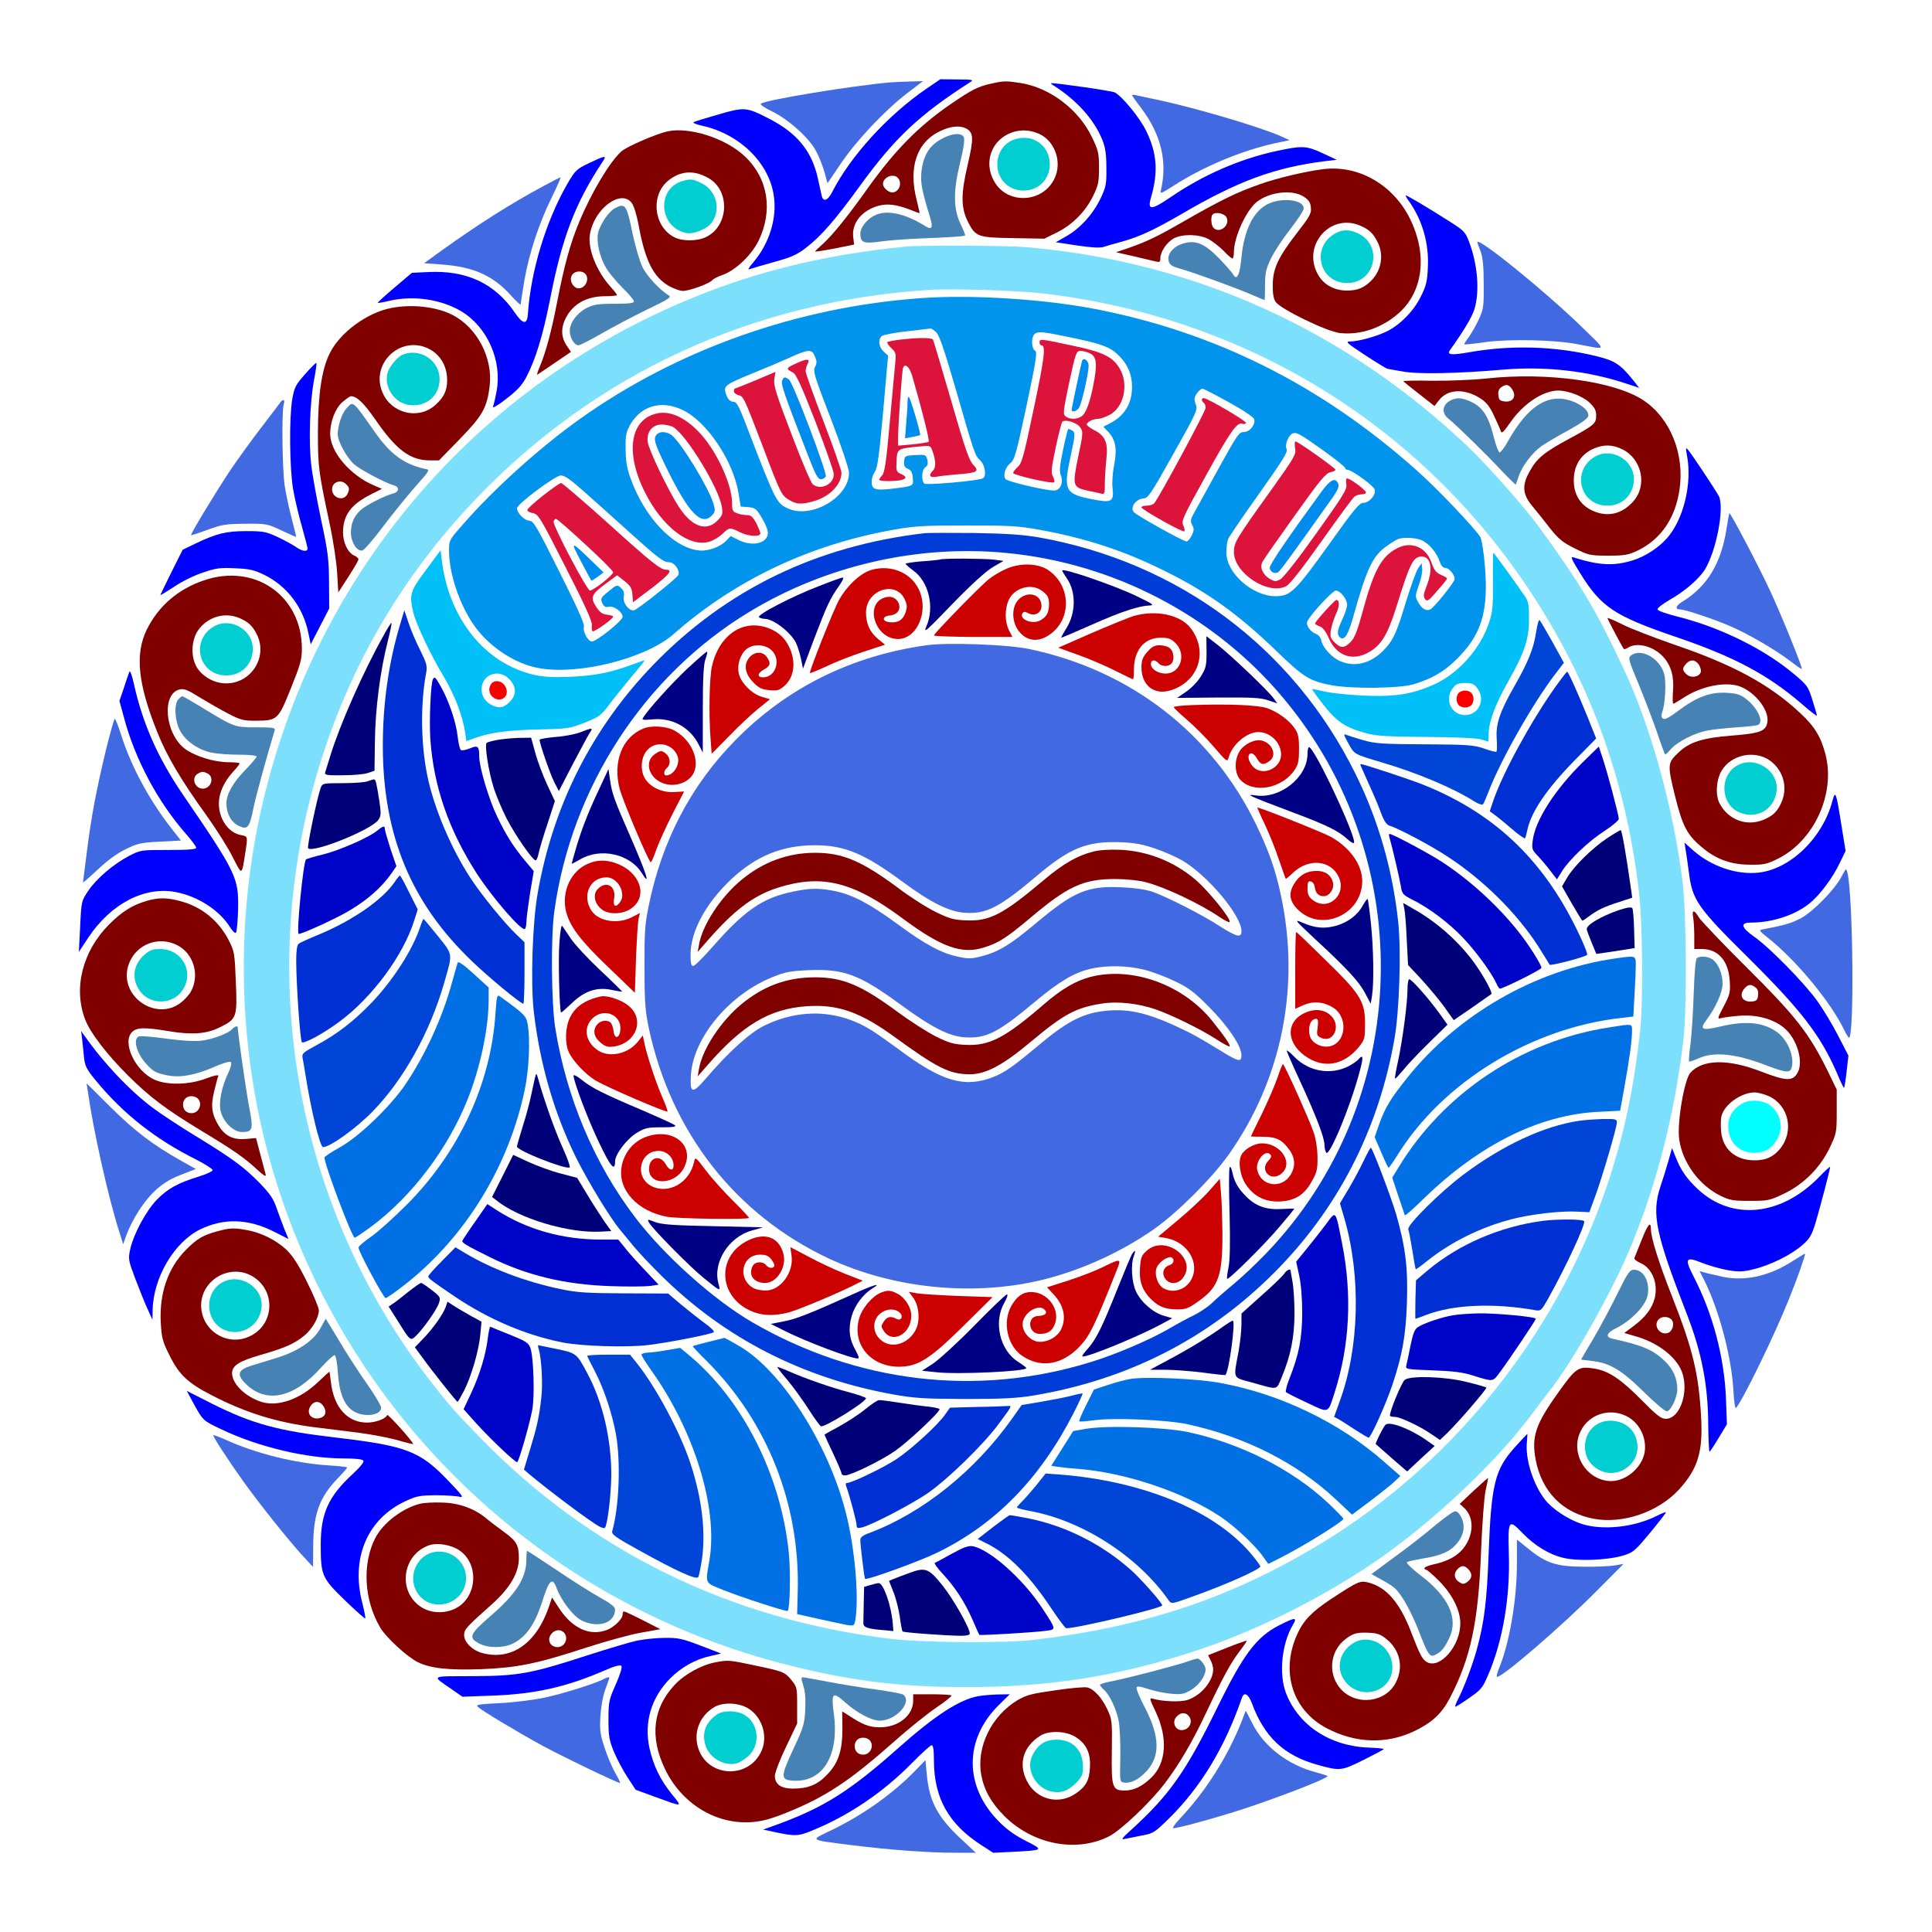 <?xml version="1.0" encoding="UTF-8" standalone="no"?>
<svg
   xmlns:dc="http://purl.org/dc/elements/1.1/"
   xmlns:cc="http://creativecommons.org/ns#"
   xmlns:rdf="http://www.w3.org/1999/02/22-rdf-syntax-ns#"
   xmlns:svg="http://www.w3.org/2000/svg"
   xmlns="http://www.w3.org/2000/svg"
   xmlns:sodipodi="http://sodipodi.sourceforge.net/DTD/sodipodi-0.dtd"
   xmlns:inkscape="http://www.inkscape.org/namespaces/inkscape"
   version="1.0"
   width="1024pt"
   height="1024pt"
   viewBox="0 0 1024 1024"
   preserveAspectRatio="xMidYMid meet"
   id="svg376"
   sodipodi:docname="UNADJUSTEDNONRAW_thumb_819.svg"
   inkscape:version="0.92.2 5c3e80d, 2017-08-06">
  <defs
     id="defs380" />
  <sodipodi:namedview
     pagecolor="#ffffff"
     bordercolor="#666666"
     borderopacity="1"
     objecttolerance="10"
     gridtolerance="10"
     guidetolerance="10"
     inkscape:pageopacity="0"
     inkscape:pageshadow="2"
     inkscape:window-width="1920"
     inkscape:window-height="972"
     id="namedview378"
     showgrid="false"
     inkscape:zoom="0.48889805"
     inkscape:cx="784.4394"
     inkscape:cy="674.03253"
     inkscape:window-x="0"
     inkscape:window-y="1"
     inkscape:window-maximized="1"
     inkscape:current-layer="svg376" />
  <g
     transform="translate(0,1024) scale(0.1,-0.1)"
     fill="#000000"
     stroke="none"
     id="g374">
    <path
       d="M0 5120 l0 -5120 5120 0 5120 0 0 5120 0 5120 -5120 0 -5120 0 0 -5120z m5616 4716 c468 -52 834 -142 1254 -307 1089 -427 1976 -1245 2500 -2304 703 -1424 646 -3137 -151 -4500 -216 -368 -435 -653 -743 -961 -308 -308 -593 -527 -961 -743 -750 -438 -1619 -660 -2500 -638 -295 8 -624 42 -825 87 -470 104 -789 212 -1155 390 -776 380 -1417 945 -1888 1666 -502 768 -767 1663 -767 2589 0 1027 333 2034 939 2840 205 273 516 603 751 797 278 229 595 441 850 568 36 18 79 43 97 56 17 13 38 24 45 24 13 0 221 92 313 138 22 11 60 25 85 32 25 6 106 31 180 55 258 83 522 145 791 184 116 17 185 25 429 45 106 9 624 -4 756 -18z"
       id="path4"
       style="fill:none" />
    <path
       d="M4909 9769 c-205 -141 -401 -356 -499 -548 -23 -45 -47 -53 -55 -18 -2 12 -12 53 -20 91 -32 145 -109 239 -255 315 -124 64 -132 65 -273 24 -67 -19 -126 -37 -131 -41 -6 -3 16 -12 48 -19 196 -44 351 -195 377 -368 19 -119 -23 -255 -108 -355 -27 -32 -32 -42 -18 -36 11 4 69 21 130 38 88 24 120 38 166 74 82 63 155 147 287 329 185 255 316 378 588 552 16 10 2 12 -72 12 l-90 1 -75 -51z"
       id="path6"
       style="fill:#0000ff" />
    <path
       d="M4715 9803 c-201 -18 -642 -90 -682 -112 -7 -4 17 -21 58 -41 89 -43 201 -144 236 -214 15 -28 34 -77 43 -109 l16 -58 68 100 c82 123 231 281 349 373 l89 68 -69 -2 c-37 -1 -86 -3 -108 -5z"
       id="path8"
       style="fill:#4169e1" />
    <path
       d="M5250 9796 c-67 -15 -100 -32 -210 -107 -168 -115 -295 -243 -438 -443 -108 -152 -188 -251 -241 -299 -22 -20 -41 -38 -41 -40 0 -2 47 5 104 16 l103 21 -5 41 c-8 74 47 141 136 165 47 12 94 6 165 -21 26 -11 49 -19 51 -19 1 0 -6 30 -15 68 -46 175 0 310 126 368 54 26 104 30 136 13 39 -21 41 -51 8 -192 -37 -157 -36 -227 1 -302 41 -80 50 -84 240 -87 l165 -3 65 32 c83 41 152 110 193 193 28 57 32 74 32 150 0 78 -3 92 -38 164 -70 146 -222 261 -377 286 -78 12 -90 12 -160 -4z m257 -265 c94 -43 129 -171 70 -259 -70 -107 -233 -109 -301 -4 -62 94 -32 212 66 261 53 26 110 26 165 2z m-749 -233 c27 -27 7 -78 -29 -78 -21 0 -49 26 -49 45 0 35 53 58 78 33z"
       id="path10"
       style="fill:#800000" />
    <path
       d="M5364 9496 c-47 -21 -78 -71 -78 -127 0 -79 59 -139 139 -139 80 0 139 60 139 139 0 106 -101 170 -200 127z"
       id="path12"
       style="fill:#00ced1" />
    <path
       d="M5584 9787 c122 -77 216 -182 258 -287 17 -42 22 -77 22 -150 1 -87 -2 -101 -31 -162 -39 -82 -109 -160 -183 -201 l-54 -31 112 -17 c73 -11 123 -14 140 -8 15 5 60 18 101 29 95 27 169 62 316 147 299 175 494 246 760 279 l60 7 -75 35 c-86 40 -108 41 -247 11 -192 -42 -382 -124 -557 -243 -104 -71 -125 -72 -106 -5 40 137 33 238 -26 357 -33 68 -126 181 -165 202 -14 8 -312 51 -337 49 -4 0 1 -6 12 -12z"
       id="path14"
       style="fill:#0000ff" />
    <path
       d="M6000 9736 c0 -3 21 -33 48 -68 106 -141 141 -285 105 -436 -5 -21 0 -19 63 21 159 103 360 187 538 227 l81 17 -46 21 c-114 50 -445 148 -649 192 -52 11 -105 22 -117 25 -13 3 -23 3 -23 1z"
       id="path16"
       style="fill:#4169e1" />
    <path
       d="M3535 9543 c-60 -14 -213 -80 -241 -105 -61 -54 -157 -214 -223 -372 -49 -117 -80 -232 -117 -421 -29 -153 -61 -273 -93 -348 -11 -26 -17 -46 -13 -43 4 3 46 31 93 63 l85 58 -23 34 c-33 49 -31 105 7 165 40 62 108 96 198 96 34 0 62 3 62 6 0 4 -15 23 -34 44 -75 83 -123 205 -109 280 23 134 163 239 221 165 11 -14 26 -62 36 -114 34 -190 78 -278 160 -326 23 -13 55 -25 72 -27 31 -2 142 37 159 57 6 7 31 20 58 29 67 25 150 104 187 179 78 160 52 330 -71 447 -101 97 -297 160 -414 133z m222 -248 c114 -67 106 -252 -14 -311 -47 -23 -126 -24 -170 -1 -111 58 -126 228 -27 303 65 50 135 53 211 9z m-648 -517 c11 -28 -8 -62 -37 -66 -30 -5 -57 39 -42 67 15 30 68 29 79 -1z"
       id="path18"
       style="fill:#800000" />
    <path
       d="M3616 9280 c-138 -42 -123 -245 21 -275 41 -8 115 23 138 59 47 71 21 165 -55 204 -47 24 -59 25 -104 12z"
       id="path20"
       style="fill:#00ced1" />
    <path
       d="M4984 9500 c-62 -35 -93 -91 -101 -178 -4 -54 3 -92 48 -239 15 -49 7 -63 -24 -43 -93 59 -182 84 -245 68 -52 -13 -102 -66 -102 -107 0 -47 18 -54 107 -41 43 6 137 13 208 16 159 6 235 11 240 16 2 2 -8 28 -22 57 -40 81 -42 174 -5 326 20 81 26 126 20 138 -13 26 -66 21 -124 -13z"
       id="path22"
       style="fill:#4682b4" />
    <path
       d="M3123 9376 c-67 -32 -74 -39 -114 -107 -114 -197 -196 -464 -211 -694 -4 -57 -26 -55 -68 6 -106 157 -258 228 -463 217 l-84 -4 -92 -78 c-51 -43 -91 -80 -89 -81 2 -2 30 3 63 11 127 29 272 8 380 -56 138 -83 217 -261 187 -424 -7 -36 -15 -73 -19 -82 -3 -10 28 9 70 42 58 44 84 73 106 114 50 95 88 221 126 411 64 330 133 511 279 732 24 35 15 34 -71 -7z"
       id="path24"
       style="fill:#0000ff" />
    <path
       d="M7010 9343 c-93 -12 -238 -46 -331 -79 -119 -41 -211 -86 -401 -195 -146 -84 -196 -108 -298 -144 l-65 -22 93 -21 c52 -12 104 -25 118 -28 20 -5 24 -3 24 17 0 35 35 86 72 106 47 24 133 22 183 -4 22 -12 58 -40 80 -62 21 -23 43 -41 47 -41 4 0 8 15 8 34 0 78 63 217 119 264 67 55 192 70 252 29 26 -17 35 -31 37 -58 3 -30 -7 -48 -74 -134 -100 -129 -128 -190 -128 -275 -1 -45 4 -74 15 -90 26 -38 270 -157 340 -165 111 -13 231 29 320 112 124 116 144 310 51 496 -90 180 -275 285 -462 260z m-510 -254 c23 -41 -35 -90 -68 -57 -13 13 -16 60 -5 71 15 16 63 6 73 -14z m707 -44 c48 -20 71 -41 94 -87 34 -66 22 -147 -29 -201 -40 -42 -75 -57 -133 -57 -72 0 -130 35 -159 95 -74 152 74 314 227 250z"
       id="path26"
       style="fill:#800000" />
    <path
       d="M7072 9000 c-125 -76 -77 -260 68 -260 148 0 193 196 60 262 -46 23 -87 23 -128 -2z"
       id="path28"
       style="fill:#00ced1" />
    <path
       d="M2881 9254 c-170 -91 -345 -202 -535 -338 l-98 -71 93 -7 c169 -12 274 -59 369 -166 28 -31 50 -51 50 -45 0 6 9 62 19 125 25 145 78 305 145 441 29 59 50 107 47 107 -3 0 -44 -21 -90 -46z"
       id="path30"
       style="fill:#4169e1" />
    <path
       d="M7450 9204 c0 -3 8 -18 19 -32 70 -100 105 -221 99 -347 -3 -77 -9 -100 -38 -158 -38 -77 -112 -152 -185 -186 -55 -26 -148 -51 -190 -51 -26 0 -16 -9 80 -72 61 -40 115 -73 120 -73 6 -1 42 -7 80 -14 80 -15 292 -11 532 10 225 19 452 -7 655 -75 l66 -22 -28 36 c-73 91 -99 108 -206 134 -213 51 -442 58 -661 20 -101 -18 -126 -15 -108 10 75 105 117 176 130 218 28 94 17 233 -27 352 -20 54 -27 62 -92 104 -124 79 -246 152 -246 146z"
       id="path32"
       style="fill:#0000ff" />
    <path
       d="M6725 9161 c-80 -36 -131 -138 -145 -285 -9 -95 -24 -125 -44 -91 -6 11 -40 50 -76 87 -77 79 -125 98 -193 76 -50 -16 -82 -56 -73 -91 5 -21 17 -29 64 -42 79 -23 293 -101 374 -136 36 -16 68 -29 70 -29 2 0 3 35 3 78 0 68 5 87 33 145 18 37 64 106 102 154 38 49 70 97 70 109 0 44 -110 59 -185 25z"
       id="path34"
       style="fill:#4682b4" />
    <path
       d="M3260 9137 c-32 -16 -79 -85 -90 -131 -10 -47 8 -129 43 -187 14 -24 53 -71 86 -104 34 -33 61 -65 61 -72 0 -10 -26 -13 -103 -13 -87 0 -110 -4 -147 -22 -52 -27 -90 -78 -90 -122 0 -36 24 -76 46 -76 8 0 63 28 122 62 59 34 167 91 241 127 114 55 132 66 116 75 -45 26 -117 103 -140 151 -14 28 -37 107 -52 176 -32 155 -38 164 -93 136z"
       id="path36"
       style="fill:#4682b4" />
    <path
       d="M7830 8956 c0 -2 7 -23 17 -47 12 -32 17 -79 17 -174 1 -122 -1 -134 -27 -190 -15 -32 -39 -74 -53 -93 -14 -18 -24 -35 -23 -37 2 -2 54 3 114 12 128 17 365 12 485 -11 162 -31 159 -41 25 90 -194 189 -555 482 -555 450z"
       id="path38"
       style="fill:#4169e1" />
    <path
       d="M4800 8933 c-390 -39 -723 -115 -1047 -239 -1237 -474 -2127 -1530 -2388 -2836 -125 -630 -89 -1295 106 -1903 403 -1263 1433 -2226 2721 -2544 329 -82 585 -113 933 -113 453 0 828 62 1250 205 310 106 659 283 934 474 299 209 624 517 809 766 29 40 72 95 94 124 121 150 343 545 439 783 136 336 225 690 271 1075 20 170 17 675 -5 850 -49 384 -168 815 -309 1115 -150 320 -231 455 -451 757 -81 110 -271 325 -377 426 -654 620 -1450 980 -2340 1057 -106 9 -558 11 -640 3z m725 -248 c1067 -124 1993 -688 2579 -1570 322 -484 512 -1005 582 -1595 21 -174 24 -612 5 -765 -30 -251 -63 -424 -118 -620 -243 -868 -823 -1629 -1593 -2089 -465 -278 -917 -428 -1495 -497 -154 -19 -591 -16 -765 5 -850 102 -1591 465 -2176 1067 -132 135 -165 174 -259 294 -702 902 -930 2099 -610 3206 161 560 444 1052 846 1473 637 668 1475 1053 2414 1110 116 7 461 -4 590 -19z"
       id="path40"
       style="fill:#7ce0fc" />
    <path
       d="M4884 8660 c-655 -46 -1294 -272 -1814 -643 -212 -152 -448 -364 -616 -556 -73 -83 -74 -84 -74 -140 0 -118 53 -278 128 -389 80 -117 217 -209 347 -233 211 -39 569 51 715 180 327 288 723 475 1170 554 107 19 162 22 385 22 226 0 277 -3 385 -23 243 -44 449 -111 663 -218 229 -113 392 -231 594 -426 142 -138 175 -158 291 -180 108 -20 364 -17 437 6 93 29 154 63 217 124 140 133 179 260 158 505 -6 72 -17 141 -25 152 -34 52 -227 255 -334 350 -507 453 -1072 736 -1716 859 -270 51 -645 75 -911 56z m79 -182 c16 -17 43 -95 96 -278 107 -370 108 -374 136 -400 26 -24 35 -83 15 -95 -21 -13 -301 -38 -311 -28 -17 17 -14 72 5 86 13 9 16 20 11 40 -7 27 -10 28 -64 25 -54 -3 -56 -4 -59 -33 -2 -23 2 -32 20 -40 17 -7 24 -20 26 -48 4 -44 5 -43 -107 -57 -94 -11 -111 -5 -111 39 0 15 8 38 17 51 14 19 23 87 44 320 l26 295 -24 22 c-26 25 -30 64 -9 82 7 6 67 18 132 25 66 8 123 14 127 15 4 0 18 -9 30 -21z m724 -29 c162 -34 202 -50 250 -101 42 -44 63 -96 63 -158 0 -88 -39 -153 -114 -192 l-38 -20 25 -26 c40 -42 49 -92 32 -178 -8 -41 -12 -96 -8 -122 8 -72 -6 -79 -109 -58 -144 28 -153 47 -113 231 24 112 25 121 9 132 -10 7 -20 11 -23 8 -2 -3 -15 -53 -27 -111 -17 -83 -20 -111 -11 -134 15 -39 -4 -80 -36 -80 -46 0 -250 48 -258 61 -14 21 -1 62 27 85 22 18 31 52 85 304 52 247 58 285 44 292 -18 11 -20 69 -3 86 18 18 42 15 205 -19z m-1367 -100 c10 -24 10 -35 0 -54 -12 -22 -4 -48 84 -275 55 -144 96 -266 96 -286 0 -131 -202 -247 -326 -188 -60 29 -63 35 -229 467 -28 72 -42 97 -55 97 -22 0 -36 17 -45 51 -9 35 5 44 153 104 64 26 144 60 177 75 113 51 128 52 145 9z m2195 -242 c79 -44 131 -79 133 -90 6 -30 -25 -67 -56 -67 -25 0 -35 -16 -125 -178 -53 -97 -112 -203 -129 -234 -29 -51 -31 -59 -19 -81 11 -20 10 -29 -3 -56 -9 -17 -21 -31 -27 -31 -17 0 -265 138 -280 156 -20 24 10 68 50 72 28 3 38 19 160 236 124 221 130 235 119 263 -10 26 -9 35 5 57 10 14 23 26 30 26 6 0 70 -33 142 -73z m-2899 -39 c128 -59 269 -268 298 -440 l12 -73 40 -3 c36 -3 43 -8 72 -57 18 -29 32 -64 32 -78 0 -57 -81 -77 -158 -38 l-39 20 -23 -24 c-33 -35 -101 -59 -150 -52 -136 18 -286 179 -358 382 -19 52 -26 92 -26 155 -1 75 2 90 26 132 58 98 163 128 274 76z m3397 -215 c64 -46 117 -88 117 -94 0 -5 6 -9 12 -9 22 0 138 -84 144 -104 9 -27 -28 -71 -59 -71 -22 0 -49 -32 -186 -225 -176 -245 -201 -270 -281 -270 -123 1 -260 123 -260 231 0 26 4 58 9 71 5 13 79 122 165 242 128 181 154 222 145 237 -11 21 11 74 33 82 21 7 37 -2 161 -90z m-3919 -217 c52 -46 157 -140 232 -208 164 -148 191 -168 221 -168 27 0 57 -41 49 -67 -6 -15 -186 -160 -231 -186 -25 -13 -66 35 -59 70 4 21 0 33 -15 47 -20 18 -21 18 -65 -18 -42 -34 -44 -39 -34 -62 9 -19 17 -24 34 -20 26 7 74 -27 74 -53 0 -21 -138 -131 -163 -131 -21 0 -50 55 -42 80 4 12 -40 111 -130 289 -121 243 -138 271 -159 271 -25 0 -66 41 -66 66 0 22 202 173 232 174 21 0 51 -21 122 -84z m4445 -261 c38 -19 77 -66 91 -110 8 -23 18 -35 30 -35 20 0 50 -35 50 -59 0 -16 -106 -148 -129 -161 -22 -11 -47 4 -66 41 -15 27 -14 34 5 88 12 32 20 71 18 87 l-3 29 -19 -27 c-10 -16 -38 -94 -63 -174 -51 -171 -70 -211 -123 -264 -67 -67 -149 -87 -225 -55 -44 18 -92 70 -101 107 -3 18 -15 33 -29 38 -32 12 -56 49 -45 69 23 42 134 161 150 161 24 0 60 -46 60 -75 0 -13 -11 -47 -25 -77 -28 -60 -31 -81 -12 -97 23 -18 44 16 72 119 70 250 102 316 177 367 23 17 50 33 58 36 29 11 101 7 129 -8z"
       id="path42"
       style="fill:#0094ec" />
    <path
       d="M4772 8440 c-34 -4 -65 -10 -69 -13 -3 -4 6 -18 21 -32 24 -22 26 -29 21 -77 -3 -29 -16 -171 -29 -316 -18 -205 -27 -267 -40 -281 -9 -9 -16 -21 -16 -24 0 -9 87 -9 118 -1 29 8 28 18 -3 32 -24 11 -26 16 -23 69 3 65 4 65 116 76 59 6 63 6 72 -17 20 -53 22 -93 6 -109 -26 -26 -20 -40 17 -34 17 4 69 9 113 13 106 8 116 15 82 51 -22 23 -44 88 -117 341 -50 172 -93 317 -96 322 -7 11 -78 11 -173 0z m63 -193 c54 -187 93 -343 87 -348 -4 -4 -42 -10 -84 -14 l-78 -7 0 43 c0 55 20 350 26 367 9 30 34 10 49 -41z"
       id="path44"
       style="fill:#dc143c" />
    <path
       d="M4810 8109 c0 -20 -3 -71 -7 -114 l-6 -78 39 7 c21 4 40 9 41 10 5 4 -50 191 -59 201 -4 5 -8 -6 -8 -26z"
       id="path46"
       style="fill:#008cec" />
    <path
       d="M5510 8425 c0 -8 4 -15 9 -15 25 0 18 -62 -39 -332 -54 -258 -64 -295 -86 -313 -13 -12 -24 -26 -24 -32 0 -11 208 -59 217 -49 4 3 1 17 -6 30 -11 20 -9 43 14 152 15 71 31 133 35 138 15 16 79 -4 96 -30 15 -22 15 -33 -11 -153 -32 -155 -29 -164 47 -181 29 -6 62 -13 73 -16 20 -5 21 -1 21 53 0 32 4 90 8 129 10 86 -5 124 -64 154 -22 11 -40 25 -40 30 0 13 34 30 60 30 11 0 38 9 59 20 78 39 105 162 56 246 -37 63 -87 88 -255 123 -168 36 -170 36 -170 16z m265 -57 c34 -15 41 -48 26 -136 -18 -103 -39 -170 -62 -193 -22 -22 -67 -25 -91 -6 -15 11 -13 27 19 180 34 157 38 167 59 167 13 0 35 -5 49 -12z"
       id="path48"
       style="fill:#dc143c" />
    <path
       d="M5735 8327 c-5 -15 -55 -249 -55 -259 0 -17 30 -7 41 14 14 27 49 182 49 219 0 28 -27 48 -35 26z"
       id="path50"
       style="fill:#008cec" />
    <path
       d="M4220 8314 c-55 -25 -56 -29 -18 -48 18 -9 44 -67 120 -261 53 -138 97 -262 97 -277 2 -54 -69 -89 -111 -55 -9 6 -60 126 -113 266 -82 214 -96 260 -91 292 l6 38 -106 -45 c-58 -24 -108 -44 -110 -44 -2 0 -4 -6 -4 -14 0 -8 10 -16 23 -20 28 -7 28 -7 129 -270 95 -252 100 -262 141 -286 39 -24 67 -25 135 -5 82 25 142 88 142 149 0 14 -43 136 -95 272 -52 136 -95 256 -95 266 0 11 5 28 10 38 16 30 -2 31 -60 4z"
       id="path52"
       style="fill:#dc143c" />
    <path
       d="M4145 8220 c-6 -19 17 -84 137 -392 40 -104 53 -128 69 -128 11 0 22 7 26 15 7 20 -173 496 -195 513 -22 17 -30 15 -37 -8z"
       id="path54"
       style="fill:#008cec" />
    <path
       d="M6370 8121 c0 -6 5 -13 10 -16 6 -3 10 -16 10 -27 0 -18 -243 -469 -272 -505 -6 -7 -23 -13 -39 -13 -16 0 -29 -4 -29 -9 0 -12 220 -135 227 -127 4 3 1 18 -6 32 -10 24 -1 44 120 262 129 234 166 286 193 276 8 -3 17 -1 20 4 5 9 -204 132 -224 132 -6 0 -10 -4 -10 -9z"
       id="path56"
       style="fill:#dc143c" />
    <path
       d="M3483 8049 c-142 -30 -171 -204 -67 -414 92 -186 237 -298 344 -266 21 6 52 25 69 41 35 35 40 36 91 10 44 -23 110 -27 110 -7 0 6 -10 31 -22 55 -18 33 -28 42 -50 42 -15 0 -38 4 -52 10 -23 8 -26 15 -26 57 -1 93 -76 260 -160 356 -79 90 -165 132 -237 116z m84 -72 c70 -39 244 -325 259 -424 6 -38 3 -45 -24 -73 -59 -59 -135 -32 -203 72 -58 89 -160 302 -166 346 -7 53 25 92 75 92 20 -1 47 -6 59 -13z"
       id="path58"
       style="fill:#dc143c" />
    <path
       d="M3482 7938 c-21 -21 -14 -45 47 -171 121 -248 189 -319 246 -257 16 18 17 25 6 62 -27 87 -175 329 -223 363 -27 18 -59 20 -76 3z"
       id="path60"
       style="fill:#008cec" />
    <path
       d="M6864 7865 c7 -33 -1 -46 -127 -223 -186 -259 -197 -278 -197 -328 0 -112 181 -230 277 -181 20 11 83 91 188 239 87 123 165 229 174 236 8 6 25 12 38 12 13 0 23 4 23 10 0 13 -92 80 -102 74 -4 -3 -5 -17 -2 -32 5 -24 -18 -61 -158 -257 -92 -130 -175 -236 -191 -245 -24 -13 -30 -13 -54 0 -39 22 -58 63 -42 91 6 13 83 123 171 246 134 188 165 225 189 230 17 3 28 9 27 14 -4 11 -199 149 -211 149 -5 0 -6 -15 -3 -35z"
       id="path62"
       style="fill:#dc143c" />
    <path
       d="M7002 7631 c-169 -231 -272 -382 -272 -399 0 -21 22 -35 43 -26 10 4 83 105 295 404 23 34 30 52 25 66 -15 36 -42 23 -91 -45z"
       id="path64"
       style="fill:#008cec" />
    <path
       d="M2879 7614 c-46 -36 -84 -71 -84 -77 0 -7 14 -14 30 -17 28 -5 39 -23 172 -285 104 -203 142 -288 140 -308 -2 -15 0 -30 4 -33 9 -5 109 66 109 78 0 3 -14 8 -32 10 -24 2 -38 12 -55 37 -36 53 -30 70 43 124 l65 48 39 -31 c32 -25 39 -38 42 -71 l3 -41 97 73 c94 72 116 99 81 99 -32 0 -75 34 -313 249 -129 116 -240 211 -246 211 -6 0 -49 -30 -95 -66z m224 -260 c81 -74 147 -141 147 -147 0 -15 -105 -97 -123 -97 -16 0 -200 349 -193 367 3 7 9 13 13 13 5 0 75 -61 156 -136z"
       id="path66"
       style="fill:#dc143c" />
    <path
       d="M3079 7265 c29 -55 54 -101 55 -102 1 -2 17 8 34 20 l31 23 -62 60 c-114 110 -116 110 -58 -1z"
       id="path68"
       style="fill:#008cec" />
    <path
       d="M7405 7334 c-82 -42 -123 -116 -181 -329 -29 -108 -44 -146 -65 -167 -34 -35 -53 -35 -86 -2 -22 22 -24 31 -19 65 4 22 16 60 27 85 20 41 20 74 2 74 -9 0 -113 -115 -113 -125 0 -3 11 -10 25 -15 17 -6 33 -28 49 -65 41 -92 125 -121 211 -72 66 37 100 94 146 240 72 232 89 267 134 267 50 0 62 -67 26 -157 -16 -41 -18 -54 -8 -68 11 -15 19 -10 65 44 29 32 52 62 52 65 0 3 -15 12 -32 19 -26 11 -37 25 -51 66 -29 82 -107 114 -182 75z"
       id="path70"
       style="fill:#dc143c" />
    <path
       d="M4900 7414 c-573 -67 -1051 -299 -1436 -696 -325 -336 -532 -745 -614 -1211 -28 -155 -38 -475 -21 -627 32 -278 107 -537 223 -773 64 -129 184 -326 236 -387 12 -14 43 -52 70 -85 27 -33 94 -104 148 -157 337 -332 748 -542 1229 -629 113 -20 162 -23 380 -24 196 0 274 4 360 18 499 83 928 301 1275 648 338 337 557 760 641 1244 26 144 36 462 20 616 -29 276 -106 545 -227 788 -331 669 -938 1121 -1679 1253 -82 14 -169 20 -340 23 -126 1 -246 1 -265 -1z m436 -105 c571 -55 1102 -334 1466 -769 722 -862 683 -2136 -90 -2942 -53 -55 -132 -130 -176 -166 -45 -37 -96 -82 -114 -100 -19 -18 -59 -45 -90 -61 -31 -15 -93 -48 -137 -74 -104 -60 -282 -136 -413 -176 -603 -187 -1241 -111 -1797 212 -204 119 -464 352 -618 554 -218 286 -365 636 -424 1004 -21 132 -24 484 -5 619 91 657 475 1248 1032 1586 407 247 896 359 1366 313z"
       id="path72"
       style="fill:#003cd8" />
    <path
       d="M4985 7275 c-5 -2 -49 -7 -97 -10 -49 -4 -88 -10 -88 -13 0 -4 18 -19 39 -35 83 -58 116 -195 71 -297 -18 -40 -3 -28 137 118 102 105 178 174 215 196 l57 33 -52 7 c-54 6 -264 7 -282 1z"
       id="path74"
       style="fill:#000084" />
    <path
       d="M5338 7227 c-31 -13 -74 -38 -96 -56 -45 -35 -292 -289 -292 -299 0 -4 94 -7 208 -8 l208 0 -18 35 c-22 42 -23 109 -4 156 30 72 127 98 185 49 26 -21 31 -33 31 -67 -1 -46 -13 -67 -48 -86 -41 -22 -112 7 -93 38 7 10 13 11 31 1 34 -18 70 1 70 38 0 58 -63 81 -113 42 -51 -40 -48 -137 5 -189 43 -42 99 -43 155 -2 115 83 109 258 -12 340 -53 35 -143 39 -217 8z"
       id="path76"
       style="fill:#cc0000" />
    <path
       d="M4624 7221 c-59 -15 -132 -81 -177 -161 -28 -49 -160 -381 -154 -387 2 -2 43 15 91 37 47 23 136 57 197 77 l110 36 -37 30 c-44 37 -64 81 -64 141 0 119 157 172 205 70 13 -29 14 -41 5 -69 -14 -41 -39 -57 -83 -53 -44 4 -43 32 0 36 41 4 60 34 45 67 -14 30 -46 40 -81 25 -94 -39 -45 -203 65 -216 110 -14 183 145 122 266 -43 85 -144 127 -244 101z"
       id="path78"
       style="fill:#cc0000" />
    <path
       d="M5630 7216 c0 -3 11 -22 25 -42 49 -72 48 -182 -3 -264 -17 -27 -29 -50 -27 -50 3 0 76 31 162 69 157 70 250 100 308 102 25 1 13 9 -70 49 -115 56 -395 152 -395 136z"
       id="path80"
       style="fill:#000084" />
    <path
       d="M4342 7134 c-145 -55 -336 -155 -319 -166 6 -4 20 -8 30 -8 45 0 134 -68 165 -125 8 -16 20 -54 27 -84 l11 -55 58 155 c68 179 86 217 132 282 19 26 28 47 21 46 -6 0 -63 -20 -125 -45z"
       id="path82"
       style="fill:#000084" />
    <path
       d="M6005 6974 c-27 -9 -128 -50 -223 -91 l-173 -76 103 -37 c57 -20 145 -58 195 -83 51 -26 95 -47 98 -47 3 0 5 23 5 50 0 104 55 170 142 170 41 0 54 -5 79 -29 59 -60 26 -161 -53 -161 -41 0 -78 24 -78 51 0 23 22 25 40 4 15 -18 51 -20 68 -3 18 18 14 63 -6 81 -10 10 -35 17 -54 17 -29 0 -42 -7 -67 -35 -25 -29 -31 -44 -31 -83 0 -92 64 -145 147 -123 153 42 210 204 115 330 -54 73 -187 101 -307 65z"
       id="path84"
       style="fill:#cc0000" />
    <path
       d="M3952 6920 c-85 -20 -153 -99 -178 -209 -14 -59 -18 -252 -8 -386 l6 -80 92 93 c50 52 119 117 154 145 l63 51 -44 13 c-54 16 -113 77 -122 127 -9 45 10 100 42 126 36 28 94 26 130 -4 55 -48 27 -146 -43 -146 -33 0 -30 22 6 42 34 19 37 34 14 66 -22 32 -67 29 -94 -5 -30 -38 -21 -86 24 -131 27 -28 44 -36 84 -40 43 -4 53 -1 81 24 59 53 62 152 7 234 -42 64 -137 99 -214 80z"
       id="path86"
       style="fill:#cc0000" />
    <path
       d="M6395 6786 c0 -74 -3 -87 -30 -131 -16 -26 -51 -63 -78 -81 l-48 -33 218 2 c179 1 226 -1 265 -15 l48 -16 -19 26 c-28 40 -228 230 -296 283 l-61 47 1 -82z"
       id="path88"
       style="fill:#000084" />
    <path
       d="M4910 6820 c-398 -56 -739 -225 -1012 -503 -236 -239 -390 -534 -460 -879 -20 -98 -23 -142 -22 -328 0 -183 4 -230 23 -320 118 -552 460 -989 955 -1221 335 -156 750 -200 1111 -117 213 49 435 149 615 276 122 86 306 270 392 392 282 398 381 891 277 1375 -28 133 -64 235 -129 370 -234 486 -666 822 -1205 935 -114 24 -432 36 -545 20z m1214 -1078 c47 -16 112 -45 143 -63 136 -81 313 -292 313 -374 0 -37 -24 -32 -115 26 -92 60 -275 153 -355 182 -36 12 -92 21 -163 24 -184 9 -255 -21 -462 -195 -130 -109 -192 -146 -277 -169 -58 -15 -74 -16 -129 -4 -87 18 -174 64 -319 171 -147 108 -238 156 -329 176 -86 18 -135 18 -229 -2 -158 -32 -257 -100 -423 -290 -50 -57 -97 -104 -105 -104 -10 0 -14 14 -14 58 0 126 80 274 217 403 131 122 269 179 442 179 157 0 261 -43 467 -195 149 -110 246 -158 330 -163 111 -7 180 28 370 188 185 157 272 192 455 186 74 -3 116 -11 183 -34z m-58 -642 c43 -11 117 -39 164 -62 71 -34 101 -57 180 -137 100 -101 170 -206 170 -253 0 -37 -14 -35 -86 8 -135 83 -178 107 -259 144 -167 77 -268 97 -395 80 -106 -14 -192 -60 -330 -176 -140 -117 -183 -148 -247 -173 -149 -58 -269 -24 -491 141 -52 38 -119 86 -149 105 -174 111 -381 121 -572 27 -77 -38 -190 -140 -312 -283 -70 -81 -83 -77 -77 23 14 199 206 428 437 519 65 26 93 31 192 35 183 7 266 -24 484 -184 166 -121 256 -167 340 -172 113 -7 174 24 375 192 122 102 202 150 286 170 86 21 198 19 290 -4z"
       id="path90"
       style="fill:#4169e1" />
    <path
       d="M5793 5726 c-83 -21 -158 -64 -260 -150 -217 -183 -288 -220 -413 -214 -64 2 -88 9 -160 44 -47 23 -137 80 -200 128 -193 143 -294 186 -440 186 -145 0 -277 -49 -393 -146 -108 -90 -204 -237 -222 -340 l-7 -39 48 55 c145 167 248 244 377 285 231 73 397 33 657 -160 210 -156 317 -194 435 -157 77 24 120 51 247 158 198 167 280 205 449 205 57 0 123 -7 159 -16 105 -27 289 -114 398 -188 24 -16 46 -27 49 -24 12 13 -116 171 -185 228 -112 94 -252 149 -397 155 -55 2 -110 -1 -142 -10z"
       id="path92"
       style="fill:#800000" />
    <path
       d="M5779 5062 c-79 -21 -152 -64 -245 -144 -207 -179 -290 -222 -415 -216 -65 3 -87 9 -160 45 -46 24 -136 81 -199 128 -196 144 -292 185 -440 185 -149 0 -272 -45 -391 -143 -110 -91 -207 -240 -224 -342 l-7 -40 48 55 c189 218 333 304 533 317 162 11 282 -32 461 -162 227 -165 290 -197 396 -199 86 -1 177 46 327 172 178 149 239 181 378 203 82 13 192 1 285 -31 85 -30 234 -103 314 -154 40 -26 74 -45 77 -42 6 6 -24 50 -91 134 -155 194 -426 291 -647 234z"
       id="path94"
       style="fill:#800000" />
    <path
       d="M3642 6695 c-86 -81 -212 -221 -235 -262 -6 -9 7 -10 48 -6 105 11 201 -40 248 -133 l22 -43 0 227 c0 165 4 237 13 265 8 21 12 40 10 43 -3 2 -50 -39 -106 -91z"
       id="path96"
       style="fill:#000084" />
    <path
       d="M6323 6503 c-57 -2 -103 -7 -102 -11 0 -4 32 -34 70 -67 39 -33 103 -97 142 -143 70 -81 72 -82 79 -57 18 68 96 135 157 135 64 0 121 -56 121 -119 0 -71 -91 -115 -143 -70 -30 27 -40 71 -17 76 8 2 23 -10 32 -27 19 -34 34 -37 66 -14 42 29 17 95 -41 109 -36 9 -94 -19 -117 -57 -29 -47 -27 -117 4 -151 69 -74 219 -48 287 51 20 30 24 48 24 112 0 64 -4 82 -24 111 -29 42 -86 84 -143 105 -46 17 -213 24 -395 17z"
       id="path98"
       style="fill:#cc0000" />
    <path
       d="M3411 6379 c-112 -45 -164 -174 -127 -319 17 -65 155 -390 165 -390 4 0 17 30 30 68 13 37 52 121 85 187 l62 120 -52 -3 c-63 -4 -126 24 -155 71 -28 45 -22 119 15 155 48 48 132 30 157 -35 16 -42 -20 -103 -60 -103 -16 0 -13 26 4 40 20 17 19 53 -3 73 -24 22 -34 21 -66 -4 -47 -37 -30 -111 34 -144 72 -37 167 -2 184 68 18 73 -33 166 -115 208 -41 20 -117 25 -158 8z"
       id="path100"
       style="fill:#cc0000" />
    <path
       d="M6930 6243 c-1 -123 -145 -238 -274 -219 -61 9 -34 -3 178 -83 196 -73 261 -105 308 -149 15 -14 30 -23 34 -20 19 20 -209 508 -238 508 -4 0 -8 -17 -8 -37z"
       id="path102"
       style="fill:#000084" />
    <path
       d="M3174 6054 c-59 -124 -95 -219 -124 -320 -11 -38 -20 -70 -20 -72 0 -2 20 9 45 23 108 64 264 29 327 -73 48 -78 25 -3 -55 180 -94 215 -103 240 -114 317 l-8 55 -51 -110z"
       id="path104"
       style="fill:#000084" />
    <path
       d="M6705 5868 c24 -51 58 -136 75 -188 18 -52 33 -96 35 -98 1 -1 19 13 39 33 82 77 199 67 241 -22 46 -96 -57 -187 -139 -122 -20 16 -26 29 -26 60 0 33 3 40 18 37 9 -2 19 -14 20 -28 5 -34 20 -50 48 -50 31 0 57 40 49 73 -11 41 -42 62 -90 61 -51 -1 -88 -23 -115 -67 -32 -51 -26 -93 18 -137 124 -124 342 -28 342 150 0 86 -62 174 -163 233 -36 21 -376 157 -393 157 -1 0 17 -42 41 -92z"
       id="path106"
       style="fill:#cc0000" />
    <path
       d="M3114 5661 c-89 -40 -137 -145 -115 -247 19 -82 75 -157 227 -302 l139 -134 6 184 c4 100 10 196 14 211 l7 28 -42 -22 c-75 -39 -177 -23 -215 34 -52 80 -9 177 80 177 60 0 106 -87 71 -132 -24 -32 -38 -22 -31 21 11 64 -41 95 -86 50 -27 -27 -20 -75 17 -106 33 -30 106 -31 152 -3 94 57 66 181 -52 236 -61 28 -117 30 -172 5z"
       id="path108"
       style="fill:#cc0000" />
    <path
       d="M7225 5444 c-28 -53 -78 -91 -141 -110 -64 -18 -113 -14 -184 17 -42 18 -37 12 70 -88 172 -159 235 -228 266 -288 l29 -55 7 42 c11 70 8 254 -6 386 -7 67 -15 124 -17 127 -3 2 -13 -12 -24 -31z"
       id="path110"
       style="fill:#000084" />
    <path
       d="M2965 5243 c-7 -83 0 -361 9 -370 1 -1 27 22 58 51 67 65 135 87 216 68 26 -5 48 -9 49 -8 2 1 -50 52 -115 113 -65 61 -136 137 -157 169 -22 33 -42 63 -46 67 -4 5 -10 -35 -14 -90z"
       id="path112"
       style="fill:#000084" />
    <path
       d="M6865 5097 l0 -204 44 20 c51 22 106 18 156 -13 83 -51 70 -189 -19 -206 -44 -8 -93 18 -103 54 -13 48 3 92 33 92 10 0 12 -11 8 -45 -6 -41 -5 -45 19 -56 65 -29 106 63 53 116 -35 35 -85 41 -139 17 -99 -44 -102 -152 -5 -225 99 -74 210 -56 292 46 29 36 31 44 31 120 0 119 -23 157 -210 339 -82 81 -152 148 -155 148 -3 0 -5 -92 -5 -203z"
       id="path114"
       style="fill:#cc0000" />
    <path
       d="M3139 4946 c-57 -20 -96 -53 -118 -99 -25 -51 -28 -132 -7 -182 20 -46 90 -121 145 -153 65 -38 375 -171 379 -163 1 5 -11 38 -27 74 -33 74 -85 231 -96 291 l-8 38 -25 -32 c-52 -66 -152 -88 -213 -47 -66 44 -79 118 -30 168 60 60 156 22 149 -59 -4 -46 -31 -52 -36 -7 -2 17 -8 36 -14 43 -15 18 -52 15 -71 -6 -27 -30 -21 -67 15 -97 26 -22 39 -26 70 -22 118 16 167 141 83 213 -33 30 -100 55 -142 54 -10 -1 -34 -7 -54 -14z"
       id="path116"
       style="fill:#cc0000" />
    <path
       d="M6820 4671 c0 -5 32 -78 71 -162 84 -182 129 -299 129 -337 0 -15 4 -33 9 -41 16 -25 124 233 174 417 25 89 24 109 -4 76 -7 -8 -30 -24 -51 -35 -94 -48 -208 -29 -284 46 -24 25 -44 41 -44 36z"
       id="path118"
       style="fill:#000084" />
    <path
       d="M6772 4531 c-13 -39 -50 -124 -82 -191 -33 -67 -60 -122 -60 -123 0 -1 29 -2 64 -2 72 0 104 -17 144 -75 27 -40 28 -85 3 -126 -47 -77 -156 -63 -177 23 -12 46 40 113 68 85 9 -9 7 -17 -11 -36 -44 -46 10 -107 63 -72 78 51 11 166 -96 166 -39 0 -92 -30 -108 -61 -20 -36 -7 -115 26 -161 43 -62 104 -90 180 -86 80 5 129 36 168 109 26 46 30 63 29 129 -1 47 -9 96 -21 130 -26 74 -155 360 -162 360 -3 0 -16 -31 -28 -69z"
       id="path120"
       style="fill:#cc0000" />
    <path
       d="M3040 4539 c0 -31 78 -237 136 -357 60 -126 84 -154 84 -98 0 38 61 118 114 151 45 27 57 30 133 30 61 0 79 3 70 11 -6 6 -84 41 -172 79 -205 87 -270 119 -322 162 -24 19 -43 29 -43 22z"
       id="path122"
       style="fill:#000084" />
    <path
       d="M3426 4215 c-69 -24 -120 -86 -132 -162 -19 -120 85 -233 241 -262 58 -11 435 -16 435 -6 0 3 -39 45 -87 93 -49 48 -113 120 -143 160 -53 70 -55 72 -61 45 -23 -112 -137 -176 -227 -129 -91 47 -62 186 39 186 43 0 79 -35 79 -76 0 -33 -22 -30 -42 6 -30 53 -88 36 -88 -26 0 -90 138 -85 185 6 61 118 -57 216 -199 165z"
       id="path124"
       style="fill:#cc0000" />
    <path
       d="M6518 4054 c-5 -4 -5 -113 -1 -243 4 -165 2 -252 -6 -290 -6 -30 -9 -56 -7 -59 8 -7 205 188 282 281 41 48 74 89 74 90 0 2 -29 1 -65 -1 -82 -5 -138 14 -190 66 -43 43 -62 77 -73 127 -4 20 -10 33 -14 29z"
       id="path126"
       style="fill:#000084" />
    <path
       d="M6407 3926 c-32 -36 -106 -105 -164 -153 l-105 -88 42 -7 c112 -19 181 -130 135 -218 -28 -55 -95 -77 -147 -49 -32 17 -52 75 -37 111 12 30 62 63 79 53 17 -10 11 -33 -10 -40 -33 -10 -44 -42 -25 -71 22 -33 67 -33 94 2 80 102 -93 233 -191 145 -28 -25 -32 -35 -36 -93 -5 -73 14 -122 65 -170 37 -35 73 -48 135 -48 44 0 59 6 114 46 103 73 124 135 123 359 -1 83 -4 181 -8 218 l-6 69 -58 -66z"
       id="path128"
       style="fill:#cc0000" />
    <path
       d="M3440 3760 c17 -32 217 -235 288 -292 92 -75 92 -75 80 -31 -31 112 54 247 177 281 l60 17 -265 6 c-211 4 -274 9 -308 22 -41 16 -42 16 -32 -3z"
       id="path130"
       style="fill:#000084" />
    <path
       d="M3960 3663 c-161 -82 -153 -291 15 -369 59 -28 125 -31 206 -10 50 13 281 110 362 153 l30 15 -95 37 c-53 21 -139 61 -192 90 l-97 51 6 -43 c14 -89 -57 -187 -136 -187 -22 0 -50 5 -62 11 -91 47 -68 179 32 179 31 0 44 -6 60 -26 11 -15 18 -30 15 -35 -8 -14 -30 -11 -44 6 -18 21 -57 19 -70 -4 -26 -49 5 -91 66 -91 63 0 117 89 95 159 -25 86 -100 111 -191 64z"
       id="path132"
       style="fill:#cc0000" />
    <path
       d="M6003 3598 c-6 -7 -40 -89 -78 -183 -83 -209 -115 -274 -161 -325 -20 -22 -32 -40 -26 -40 38 0 299 108 416 171 l59 32 -44 13 c-58 17 -121 72 -148 129 -23 49 -29 144 -11 189 10 28 8 33 -7 14z"
       id="path134"
       style="fill:#000084" />
    <path
       d="M5845 3524 c-38 -19 -121 -51 -183 -71 l-113 -36 34 -36 c55 -58 70 -125 42 -185 -19 -40 -66 -68 -113 -68 -46 0 -92 46 -92 93 0 60 87 114 119 75 14 -17 0 -29 -37 -31 -61 -2 -53 -95 9 -95 42 0 64 14 79 50 32 78 -36 172 -125 172 -44 0 -76 -23 -105 -74 -48 -86 -21 -212 59 -265 97 -65 208 -48 300 47 57 59 81 109 202 413 23 57 19 58 -76 11z"
       id="path136"
       style="fill:#cc0000" />
    <path
       d="M4515 3378 c-217 -98 -297 -130 -363 -142 l-67 -13 72 -36 c113 -57 350 -147 389 -147 9 0 5 13 -11 43 -34 59 -40 114 -21 181 17 59 61 117 111 148 55 33 1 17 -110 -34z"
       id="path138"
       style="fill:#000084" />
    <path
       d="M4670 3389 c-47 -19 -100 -81 -116 -136 -40 -136 59 -257 211 -257 101 1 163 40 343 218 l153 151 -178 6 c-98 4 -198 10 -222 14 l-44 8 23 -31 c32 -43 38 -125 13 -171 -41 -79 -136 -103 -190 -48 -39 38 -39 99 0 133 31 27 74 31 102 10 26 -19 13 -51 -14 -36 -31 16 -49 12 -67 -15 -15 -23 -15 -27 0 -49 46 -71 146 -16 146 81 0 42 -32 94 -71 115 -38 20 -53 21 -89 7z"
       id="path140"
       style="fill:#cc0000" />
    <path
       d="M5165 3215 c-88 -90 -187 -180 -219 -202 l-59 -38 74 -8 c114 -13 480 4 479 22 -1 3 -20 18 -44 33 -96 61 -131 209 -74 311 15 27 22 47 15 46 -7 0 -84 -74 -172 -164z"
       id="path142"
       style="fill:#000084" />
    <path
       d="M2258 7219 c-85 -113 -90 -131 -67 -227 15 -61 91 -222 163 -342 56 -95 98 -203 111 -291 l7 -47 53 19 c79 28 172 39 339 43 142 3 156 5 233 35 76 30 87 37 130 94 25 34 80 101 120 150 41 48 72 87 69 87 -3 0 -29 -9 -58 -20 -125 -46 -203 -61 -333 -67 -99 -4 -146 -1 -198 11 -257 61 -446 295 -485 603 l-7 56 -77 -104z m428 -567 c51 -41 57 -91 15 -133 -34 -33 -60 -36 -102 -12 -78 46 -53 163 36 163 16 0 40 -8 51 -18z"
       id="path144"
       style="fill:#00c0f8" />
    <path
       d="M2600 6610 c-14 -26 -5 -57 21 -71 46 -24 84 22 55 66 -20 31 -61 33 -76 5z"
       id="path146"
       style="fill:#f80000" />
    <path
       d="M7913 7158 c1 -132 -2 -162 -21 -219 -45 -136 -160 -266 -287 -325 -117 -53 -206 -68 -374 -61 -81 4 -175 13 -210 22 -35 8 -65 14 -66 13 -2 -2 25 -39 59 -83 69 -89 118 -122 226 -151 53 -15 111 -18 320 -20 158 -1 268 -6 290 -13 19 -6 36 -11 37 -11 2 0 3 18 3 39 0 63 35 159 105 281 86 153 109 222 109 330 1 68 -3 91 -19 115 -34 52 -166 235 -170 235 -2 0 -3 -69 -2 -152z m-84 -564 c47 -60 10 -144 -64 -144 -74 0 -111 84 -64 144 16 21 29 26 64 26 35 0 48 -5 64 -26z"
       id="path148"
       style="fill:#00c0f8" />
    <path
       d="M7732 6568 c-7 -7 -12 -21 -12 -33 0 -12 5 -26 12 -33 7 -7 21 -12 33 -12 12 0 26 5 33 12 7 7 12 21 12 33 0 12 -5 26 -12 33 -7 7 -21 12 -33 12 -12 0 -26 -5 -33 -12z"
       id="path150"
       style="fill:#f80000" />
    <path
       d="M2121 6932 c-61 -203 -92 -421 -92 -646 1 -474 150 -833 474 -1142 88 -85 257 -224 271 -224 3 0 6 73 6 163 l0 163 -41 39 c-67 64 -188 213 -246 302 -103 158 -193 371 -228 541 -35 169 -37 386 -6 547 6 35 2 50 -31 117 -22 43 -50 108 -62 145 l-23 68 -22 -73z"
       id="path152"
       style="fill:#0030d4" />
    <path
       d="M8142 6892 c-12 -86 -43 -163 -116 -290 -78 -137 -99 -201 -93 -280 2 -34 2 -64 -2 -66 -4 -3 -33 5 -66 17 -54 18 -84 21 -315 22 -224 1 -263 4 -325 22 -38 11 -79 24 -89 28 -16 7 -15 1 10 -44 33 -60 30 -58 178 -102 184 -54 377 -135 489 -206 22 -14 43 -21 47 -16 4 4 17 35 30 68 66 171 236 470 355 625 l44 57 -60 109 c-34 60 -64 113 -69 117 -4 5 -12 -23 -18 -61z"
       id="path154"
       style="fill:#0044d8" />
    <path
       d="M2031 6868 c-106 -189 -230 -470 -280 -633 -12 -38 -24 -78 -27 -87 -5 -16 4 -18 93 -17 54 0 114 5 133 12 l35 12 2 155 c2 170 28 375 68 530 13 52 22 96 20 98 -2 2 -22 -29 -44 -70z"
       id="path156"
       style="fill:#000078" />
    <path
       d="M8243 6598 c-128 -180 -278 -455 -328 -601 l-19 -57 22 -16 c13 -9 54 -42 92 -75 38 -33 71 -56 73 -52 3 5 8 24 12 43 20 96 102 217 247 366 l118 120 -44 110 c-53 131 -104 244 -110 244 -2 0 -31 -37 -63 -82z"
       id="path158"
       style="fill:#0030d4" />
    <path
       d="M2295 6641 c-12 -20 -21 -221 -14 -321 18 -250 98 -480 246 -710 84 -129 236 -305 255 -294 4 3 8 20 8 37 0 18 9 86 19 151 l20 119 -43 51 c-64 77 -102 136 -151 238 -44 91 -95 262 -95 318 0 55 -7 61 -48 44 -20 -8 -41 -13 -48 -10 -6 2 -14 34 -18 70 -8 76 -45 187 -88 264 -31 55 -33 57 -43 43z"
       id="path160"
       style="fill:#0004c8" />
    <path
       d="M3077 6359 c-26 -10 -86 -22 -132 -25 -47 -4 -85 -11 -85 -15 0 -20 55 -179 77 -223 l25 -49 72 139 c40 76 80 151 90 167 21 31 18 32 -47 6z"
       id="path162"
       style="fill:#000078" />
    <path
       d="M2635 6318 c-27 -5 -53 -12 -56 -16 -11 -12 10 -149 37 -235 14 -45 46 -120 70 -167 46 -88 137 -220 153 -220 5 0 12 17 16 38 4 20 25 91 47 156 l39 120 -40 85 c-22 48 -51 123 -63 168 l-23 83 -65 -1 c-36 -1 -87 -6 -115 -11z"
       id="path164"
       style="fill:#000078" />
    <path
       d="M8388 6199 c-148 -146 -250 -306 -264 -412 -6 -45 -5 -51 28 -85 19 -20 49 -56 67 -80 l33 -43 28 45 c41 63 139 157 226 213 40 26 74 55 74 63 0 20 -64 260 -88 329 l-18 54 -86 -84z"
       id="path166"
       style="fill:#0004c8" />
    <path
       d="M7210 6186 c0 -1 20 -45 43 -97 24 -52 54 -122 66 -156 16 -44 30 -64 45 -69 50 -15 228 -110 316 -169 187 -124 358 -294 472 -469 31 -50 59 -94 61 -99 2 -8 185 39 199 52 4 4 -19 62 -52 129 -186 384 -449 630 -835 780 -74 28 -298 102 -311 102 -2 0 -4 -2 -4 -4z"
       id="path168"
       style="fill:#0030d4" />
    <path
       d="M1945 6098 c-16 -5 -76 -9 -133 -9 -99 0 -103 -1 -112 -24 -18 -48 -74 -315 -67 -321 27 -27 340 100 373 151 14 21 14 34 5 97 -16 102 -20 118 -29 117 -4 0 -20 -5 -37 -11z"
       id="path170"
       style="fill:#000078" />
    <path
       d="M2000 5838 c-43 -36 -202 -106 -289 -127 -46 -11 -86 -23 -89 -26 -15 -15 -52 -395 -39 -395 14 0 116 44 199 86 133 66 233 147 297 241 l22 32 -31 91 c-16 50 -30 98 -30 106 0 19 -10 17 -40 -8z"
       id="path172"
       style="fill:#0004c8" />
    <path
       d="M8519 5798 c-81 -54 -178 -150 -213 -210 l-27 -46 52 -91 c29 -50 54 -91 56 -91 2 0 19 11 36 24 44 33 82 51 161 76 l67 22 -5 37 c-30 210 -50 321 -56 321 -4 0 -36 -19 -71 -42z"
       id="path174"
       style="fill:#000078" />
    <path
       d="M7364 5803 c14 -47 55 -223 61 -261 6 -39 11 -45 58 -69 91 -45 194 -123 269 -201 70 -73 152 -186 179 -244 7 -16 15 -28 19 -28 17 0 220 101 220 110 0 15 -58 109 -108 174 -109 142 -257 280 -412 383 -65 44 -269 153 -285 153 -4 0 -4 -8 -1 -17z"
       id="path176"
       style="fill:#0004c8" />
    <path
       d="M2091 5564 c-64 -93 -221 -202 -398 -276 -54 -22 -104 -45 -110 -50 -9 -7 -13 -38 -13 -90 0 -126 21 -422 30 -432 10 -10 113 45 199 109 173 127 340 353 397 538 l18 57 -45 89 c-24 49 -46 90 -49 90 -3 1 -16 -15 -29 -35z"
       id="path178"
       style="fill:#0030d4" />
    <path
       d="M7443 5424 c4 -16 10 -90 13 -164 l7 -135 72 -77 c39 -43 94 -108 121 -146 l49 -69 95 65 c52 36 99 69 104 73 10 9 -56 124 -112 195 -81 102 -187 193 -296 254 l-59 34 6 -30z"
       id="path180"
       style="fill:#000078" />
    <path
       d="M8580 5416 c-93 -32 -170 -77 -170 -100 0 -6 12 -38 26 -72 l25 -60 102 15 101 16 -3 100 c-1 55 -6 105 -9 111 -5 8 -26 5 -72 -10z"
       id="path182"
       style="fill:#000078" />
    <path
       d="M2229 5333 c-40 -124 -143 -285 -258 -406 -97 -101 -183 -167 -294 -227 -72 -39 -78 -44 -73 -69 3 -14 10 -56 16 -93 27 -174 76 -378 92 -378 37 0 175 99 262 188 165 169 305 420 381 685 45 157 47 144 -35 247 -40 49 -74 90 -75 90 -2 0 -9 -17 -16 -37z"
       id="path184"
       style="fill:#0044d8" />
    <path
       d="M8555 5159 c-419 -61 -828 -296 -1096 -631 -91 -114 -118 -159 -150 -249 l-23 -66 35 -81 c19 -45 36 -82 39 -81 3 0 24 30 47 67 241 388 711 675 1189 727 l61 7 6 111 c4 62 7 133 7 160 0 54 2 53 -115 36z"
       id="path186"
       style="fill:#0070e4" />
    <path
       d="M2426 5138 c-3 -7 -16 -56 -31 -108 -51 -187 -143 -385 -248 -540 -80 -117 -246 -276 -344 -330 -45 -25 -83 -50 -83 -55 -1 -36 146 -425 160 -425 5 0 44 27 88 59 215 160 405 411 510 673 69 173 112 379 112 533 l0 61 -80 73 c-50 46 -82 68 -84 59z"
       id="path188"
       style="fill:#0070e4" />
    <path
       d="M7460 4996 c0 -72 -26 -269 -50 -380 -11 -49 -18 -91 -16 -93 2 -2 20 18 42 44 21 27 83 92 137 145 l99 97 -45 63 c-55 76 -145 178 -158 178 -5 0 -9 -25 -9 -54z"
       id="path190"
       style="fill:#000078" />
    <path
       d="M2626 4868 c-24 -371 -193 -736 -471 -1014 -66 -66 -150 -142 -187 -168 -38 -26 -68 -52 -68 -58 0 -21 133 -268 144 -268 7 0 60 38 118 84 310 249 535 618 619 1019 23 107 30 267 16 347 -8 46 -15 53 -146 148 -17 12 -18 5 -25 -90z"
       id="path192"
       style="fill:#0070e4" />
    <path
       d="M8526 4794 c-460 -71 -875 -348 -1114 -742 l-33 -54 32 -96 c18 -53 34 -100 35 -103 2 -4 47 36 100 88 293 285 613 445 925 460 l116 6 22 121 c27 152 41 250 41 299 0 43 7 42 -124 21z"
       id="path194"
       style="fill:#0070e4" />
    <path
       d="M2836 4530 c-3 -14 -13 -57 -21 -96 -8 -39 -28 -114 -45 -166 -16 -52 -30 -100 -30 -105 0 -21 252 -121 279 -111 5 2 -11 48 -36 103 -40 87 -100 256 -130 365 -10 34 -10 34 -17 10z"
       id="path196"
       style="fill:#000078" />
    <path
       d="M8367 4299 c-183 -27 -401 -128 -607 -282 -125 -93 -304 -271 -296 -293 4 -9 13 -60 22 -113 8 -52 16 -97 18 -98 1 -2 30 19 62 45 125 100 288 180 450 221 101 26 259 44 344 39 l64 -3 33 90 c38 105 113 361 113 387 0 16 -9 18 -72 17 -40 -1 -99 -5 -131 -10z"
       id="path198"
       style="fill:#0044d8" />
    <path
       d="M7228 4088 c-19 -40 -55 -107 -80 -149 l-46 -77 23 -78 c90 -310 80 -691 -26 -976 l-28 -78 22 -11 c12 -7 52 -32 88 -56 36 -23 69 -43 73 -43 12 0 91 177 126 280 53 160 71 260 77 435 6 185 -7 293 -57 469 -27 91 -121 340 -134 353 -2 2 -19 -29 -38 -69z"
       id="path200"
       style="fill:#0030d4" />
    <path
       d="M2664 4007 l-56 -111 23 -18 c118 -96 381 -175 552 -166 l57 3 -36 50 c-19 28 -60 91 -90 141 l-55 91 -87 23 c-48 12 -124 40 -170 61 l-82 38 -56 -112z"
       id="path202"
       style="fill:#000078" />
    <path
       d="M2517 3763 c-37 -52 -67 -98 -67 -101 0 -10 29 -27 142 -83 198 -99 401 -148 649 -156 87 -3 178 -2 204 1 l46 7 -73 77 c-40 42 -89 96 -107 120 l-34 42 -92 0 c-203 0 -391 53 -551 155 l-51 33 -66 -95z"
       id="path204"
       style="fill:#0004c8" />
    <path
       d="M7030 3754 c-24 -32 -70 -91 -102 -130 l-58 -71 16 -74 c10 -46 16 -122 16 -199 -1 -135 -17 -218 -67 -345 -15 -37 -23 -70 -19 -74 5 -4 55 -30 112 -56 119 -56 109 -60 146 55 80 249 93 518 40 786 -36 183 -32 179 -84 108z"
       id="path206"
       style="fill:#0004c8" />
    <path
       d="M8175 3769 c-224 -30 -440 -123 -604 -259 l-66 -56 -3 -102 c-1 -56 -1 -102 0 -102 2 0 28 9 58 21 144 55 357 64 582 24 24 -4 30 2 64 63 94 168 201 398 190 410 -11 11 -143 11 -221 1z"
       id="path208"
       style="fill:#0030d4" />
    <path
       d="M2342 3556 c-40 -40 -72 -76 -72 -81 0 -10 16 -23 145 -110 176 -118 371 -201 565 -240 100 -20 339 -28 455 -14 104 12 338 58 348 68 5 5 -16 25 -45 46 -29 21 -85 65 -125 98 l-72 61 -233 1 c-198 1 -249 4 -339 23 -182 38 -365 107 -505 191 l-50 30 -72 -73z"
       id="path210"
       style="fill:#0030d4" />
    <path
       d="M6808 3491 c-6 -11 -60 -63 -120 -116 l-108 -97 0 -58 c0 -32 -7 -97 -16 -146 -27 -145 -32 -133 66 -160 150 -42 133 -45 164 28 47 113 67 212 67 338 0 63 -5 139 -11 169 -5 29 -10 55 -10 57 0 12 -22 1 -32 -15z"
       id="path212"
       style="fill:#000078" />
    <path
       d="M2164 3393 c-33 -27 -69 -55 -82 -63 l-22 -15 50 -79 c65 -104 65 -104 94 -77 38 36 110 138 122 173 10 31 9 34 -37 70 -27 21 -52 38 -57 38 -5 0 -35 -21 -68 -47z"
       id="path214"
       style="fill:#000078" />
    <path
       d="M2364 3318 c-11 -38 -69 -120 -119 -171 l-46 -48 38 -52 c55 -76 183 -237 188 -237 3 0 18 27 35 60 39 77 79 215 86 299 l6 66 -59 32 c-32 18 -72 42 -90 53 l-31 21 -8 -23z"
       id="path216"
       style="fill:#000078" />
    <path
       d="M7702 3269 c-60 -10 -155 -42 -187 -63 -17 -11 -26 -34 -39 -98 -9 -46 -19 -93 -22 -104 -6 -21 -2 -22 138 -27 107 -4 161 -10 213 -27 113 -35 106 -35 145 17 56 76 190 276 190 283 0 11 -207 30 -300 29 -47 -1 -109 -5 -138 -10z"
       id="path218"
       style="fill:#0004c8" />
    <path
       d="M6480 3207 c-67 -49 -184 -120 -290 -176 l-95 -51 82 0 c45 0 135 -7 199 -15 64 -9 118 -14 119 -13 20 23 55 288 39 288 -5 0 -29 -15 -54 -33z"
       id="path220"
       style="fill:#000078" />
    <path
       d="M2586 3151 c-10 -87 -42 -194 -88 -293 l-41 -87 69 -77 c70 -78 203 -204 215 -204 8 0 64 194 80 277 14 73 7 283 -10 329 -10 27 -25 36 -109 70 -53 21 -99 40 -103 42 -3 1 -9 -24 -13 -57z"
       id="path222"
       style="fill:#0004c8" />
    <path
       d="M3755 3128 c-44 -11 -81 -21 -83 -23 -2 -1 30 -36 71 -76 324 -322 499 -764 485 -1229 l-3 -115 115 -26 c63 -14 131 -28 151 -32 36 -5 37 -4 43 31 19 119 -3 376 -50 561 -91 363 -340 754 -563 885 -43 25 -80 46 -82 45 -2 -1 -40 -10 -84 -21z"
       id="path224"
       style="fill:#0070e4" />
    <path
       d="M2855 3091 c15 -50 23 -182 14 -260 -12 -105 -22 -150 -61 -278 l-31 -102 24 -21 c111 -93 326 -254 376 -281 13 -7 26 -10 29 -7 14 15 33 174 34 279 0 191 -45 387 -126 538 -57 108 -59 109 -163 131 -52 11 -96 20 -98 20 -2 0 -2 -9 2 -19z"
       id="path226"
       style="fill:#0030d4" />
    <path
       d="M3535 3084 c-38 -7 -85 -13 -102 -13 -18 -1 -33 -6 -33 -11 0 -6 22 -41 48 -78 231 -321 359 -735 312 -1012 -22 -127 -26 -117 70 -156 94 -38 339 -118 345 -112 12 12 16 201 6 305 -40 410 -243 813 -531 1052 l-45 37 -70 -12z"
       id="path228"
       style="fill:#0070e4" />
    <path
       d="M3112 3053 c2 -5 20 -41 41 -81 49 -95 92 -225 112 -336 26 -149 16 -385 -20 -511 -5 -17 15 -32 142 -102 198 -110 304 -158 314 -142 4 7 13 51 20 98 20 145 -1 322 -62 506 -54 165 -185 408 -286 533 l-34 42 -116 0 c-63 0 -113 -3 -111 -7z"
       id="path230"
       style="fill:#0044d8" />
    <path
       d="M4120 2994 c0 -3 24 -34 53 -68 29 -34 79 -103 112 -154 32 -51 63 -92 67 -92 30 0 238 130 238 149 0 4 -39 18 -87 31 -97 25 -237 74 -325 113 -32 14 -58 24 -58 21z"
       id="path232"
       style="fill:#000078" />
    <path
       d="M5990 2931 c-25 -4 -78 -18 -119 -32 l-73 -24 -41 -82 c-23 -45 -39 -84 -37 -86 3 -3 37 0 75 5 106 15 392 3 500 -21 307 -67 579 -205 786 -399 l85 -80 100 75 c54 41 112 87 128 103 l28 27 -88 77 c-237 208 -550 358 -866 416 -121 23 -397 35 -478 21z"
       id="path234"
       style="fill:#0070e4" />
    <path
       d="M7446 2927 c-18 -14 -87 -183 -78 -192 3 -3 15 -5 26 -5 27 0 133 -50 192 -91 l46 -31 40 38 c61 60 211 234 206 240 -3 2 -49 16 -103 29 -113 29 -297 35 -329 12z"
       id="path236"
       style="fill:#000078" />
    <path
       d="M5682 2843 c-30 -8 -102 -22 -160 -32 l-107 -18 -50 -71 c-198 -279 -475 -501 -757 -607 -37 -13 -48 -23 -48 -39 0 -28 21 -200 25 -204 8 -9 291 94 381 138 309 150 545 391 723 738 29 57 51 105 49 106 -1 2 -27 -3 -56 -11z"
       id="path238"
       style="fill:#0044d8" />
    <path
       d="M4585 2770 c-33 -27 -95 -67 -137 -90 -43 -23 -78 -43 -78 -44 0 -2 20 -46 45 -98 25 -53 45 -100 45 -107 0 -6 8 -11 18 -11 32 0 189 77 265 129 68 47 237 205 237 222 0 4 -28 10 -62 14 -35 3 -105 13 -155 21 -51 8 -98 14 -105 13 -7 0 -40 -22 -73 -49z"
       id="path240"
       style="fill:#000078" />
    <path
       d="M5180 2783 l-145 -4 -24 -34 c-37 -55 -180 -186 -260 -239 -68 -45 -236 -126 -262 -126 -7 0 -8 -7 -4 -17 16 -43 55 -187 55 -205 0 -17 4 -19 28 -14 55 14 272 127 358 188 105 75 287 253 365 358 73 98 74 100 52 98 -10 -1 -83 -4 -163 -5z"
       id="path242"
       style="fill:#0030d4" />
    <path
       d="M7342 2687 c-14 -17 -54 -98 -50 -101 2 -2 40 -35 84 -74 l82 -71 73 68 73 67 -47 33 c-89 61 -197 101 -215 78z"
       id="path244"
       style="fill:#000078" />
    <path
       d="M5756 2667 l-68 -12 -58 -92 -58 -92 31 -5 c18 -3 66 -8 107 -11 253 -19 568 -125 762 -256 74 -50 185 -154 223 -210 l27 -38 62 31 c116 58 336 194 336 208 0 4 -36 41 -79 82 -190 179 -464 318 -746 378 -123 26 -430 36 -539 17z"
       id="path246"
       style="fill:#0070e4" />
    <path
       d="M5492 2367 c-28 -34 -62 -73 -76 -86 -14 -14 -26 -27 -26 -31 0 -3 32 -12 71 -19 277 -51 570 -240 733 -473 14 -20 16 -20 116 16 186 66 370 148 370 164 0 4 -21 33 -47 64 -193 231 -575 389 -1020 423 l-71 5 -50 -63z"
       id="path248"
       style="fill:#0044d8" />
    <path
       d="M5263 2146 l-81 -63 36 -18 c119 -56 231 -166 349 -342 41 -62 79 -113 84 -113 61 0 509 107 509 121 0 13 -113 141 -166 188 -159 141 -355 238 -557 276 -43 8 -82 15 -86 14 -3 0 -43 -29 -88 -63z"
       id="path250"
       style="fill:#0030d4" />
    <path
       d="M5045 2005 c-44 -25 -84 -46 -90 -48 -5 -2 13 -29 42 -59 64 -69 118 -151 159 -246 17 -40 33 -75 35 -77 5 -4 282 12 349 21 60 8 61 3 -17 122 -104 157 -279 311 -369 327 -22 3 -50 -7 -109 -40z"
       id="path252"
       style="fill:#0004c8" />
    <path
       d="M4820 1903 c-36 -13 -75 -28 -87 -33 l-21 -9 23 -58 c13 -32 28 -91 34 -131 5 -41 12 -76 15 -79 6 -6 224 -22 309 -23 30 0 47 4 47 12 0 29 -85 179 -141 250 -76 96 -93 103 -179 71z"
       id="path254"
       style="fill:#000078" />
    <path
       d="M4613 1839 l-33 -10 -2 -84 c-1 -47 -2 -95 -2 -107 -1 -24 23 -32 119 -39 l40 -4 -3 40 c-8 95 -50 216 -75 214 -7 0 -27 -5 -44 -10z"
       id="path256"
       style="fill:#000078" />
    <path
       d="M2076 8608 c-130 -24 -275 -131 -329 -242 -42 -85 -61 -215 -62 -416 0 -184 3 -208 61 -480 20 -92 38 -211 41 -268 l6 -102 53 82 c30 46 54 88 54 93 0 6 -10 15 -22 20 -35 16 -60 69 -60 125 1 90 43 147 147 199 l59 30 -39 17 c-128 53 -235 178 -235 275 0 64 27 135 65 168 20 17 40 31 45 31 31 0 68 -35 131 -126 110 -159 182 -213 285 -214 l51 0 110 113 c119 122 144 165 158 278 19 150 -65 312 -197 380 -84 43 -213 58 -322 37z m187 -212 c67 -29 107 -93 107 -172 0 -55 -18 -91 -64 -132 -89 -78 -230 -44 -278 66 -66 149 86 302 235 238z m-429 -722 c19 -18 20 -28 6 -55 -21 -38 -80 -18 -80 28 0 38 47 55 74 27z"
       id="path258"
       style="fill:#800000" />
    <path
       d="M2134 8360 c-27 -11 -72 -65 -80 -96 -20 -78 38 -162 118 -171 88 -10 158 50 158 137 0 99 -103 168 -196 130z"
       id="path260"
       style="fill:#00ced1" />
    <path
       d="M1617 8257 c-51 -58 -57 -71 -68 -133 -17 -102 -14 -362 4 -474 9 -52 30 -142 47 -200 16 -58 30 -111 30 -117 0 -19 -28 -16 -60 7 -16 11 -59 35 -97 53 -63 29 -76 32 -168 32 -108 0 -159 -13 -273 -68 l-64 -31 -59 -118 c-32 -65 -59 -120 -59 -122 0 -2 33 18 73 44 39 27 108 61 152 75 69 24 92 27 171 23 77 -3 101 -9 155 -35 120 -59 206 -172 233 -307 l13 -61 49 95 49 95 -1 140 c-1 123 -6 163 -42 330 -22 105 -46 235 -52 289 -15 120 -8 336 15 455 9 46 14 85 12 87 -2 3 -29 -24 -60 -59z"
       id="path262"
       style="fill:#0000ff" />
    <path
       d="M7880 8234 c-78 -8 -202 -13 -292 -12 -86 2 -154 0 -150 -3 4 -4 42 -35 86 -69 l79 -62 24 31 c46 59 134 63 217 11 34 -22 51 -43 74 -92 16 -34 33 -72 36 -82 5 -16 14 -8 51 45 68 99 174 169 254 169 52 0 130 -30 166 -64 27 -26 35 -41 35 -68 0 -43 -9 -51 -142 -123 -132 -71 -171 -103 -208 -169 -44 -75 -41 -124 8 -184 22 -26 64 -79 95 -119 49 -61 68 -77 134 -110 74 -36 81 -38 177 -38 90 0 107 4 158 28 122 60 198 171 220 324 27 187 -49 376 -191 471 -151 101 -512 151 -831 116z m135 -58 c24 -36 5 -68 -38 -64 -27 3 -33 8 -35 33 -3 19 2 33 14 42 26 19 42 16 59 -11z m583 -317 c104 -51 134 -190 60 -275 -52 -59 -115 -81 -183 -63 -92 25 -140 94 -133 190 5 70 41 122 102 150 54 24 100 24 154 -2z"
       id="path264"
       style="fill:#800000" />
    <path
       d="M8460 7823 c-134 -70 -90 -263 60 -263 81 0 140 60 140 142 0 97 -113 166 -200 121z"
       id="path266"
       style="fill:#00ced1" />
    <path
       d="M7700 8123 c-54 -20 -65 -70 -22 -103 38 -30 193 -181 280 -274 41 -43 75 -76 76 -74 1 1 8 21 15 43 19 55 72 126 122 161 23 16 87 54 143 84 62 34 102 62 104 74 6 28 -36 64 -95 83 -121 38 -227 -31 -330 -215 -19 -35 -40 -61 -45 -60 -6 2 -19 36 -29 75 -30 122 -62 168 -132 198 -37 15 -61 18 -87 8z"
       id="path268"
       style="fill:#4682b4" />
    <path
       d="M1485 8106 c-6 -8 -51 -68 -101 -133 -50 -65 -124 -167 -165 -228 -77 -116 -211 -337 -206 -341 1 -2 41 11 87 28 76 28 97 31 200 32 112 1 117 0 193 -36 42 -20 77 -35 77 -33 0 2 -11 45 -24 97 -14 51 -30 129 -37 173 -13 86 -17 396 -5 433 8 25 -4 30 -19 8z"
       id="path270"
       style="fill:#4169e1" />
    <path
       d="M1836 8075 c-24 -25 -46 -93 -46 -137 0 -37 48 -124 87 -159 35 -30 167 -100 212 -112 30 -8 26 -35 -6 -43 -44 -11 -144 -62 -171 -87 -36 -33 -52 -71 -52 -120 0 -50 31 -100 60 -95 9 2 58 57 108 124 49 66 127 161 171 212 81 91 81 92 54 97 -111 24 -184 77 -267 196 -121 172 -113 164 -150 124z"
       id="path272"
       style="fill:#4682b4" />
    <path
       d="M8941 7828 c29 -149 -17 -339 -105 -440 -45 -51 -117 -98 -182 -118 -100 -31 -178 -27 -312 15 -20 7 -15 -5 35 -86 110 -177 181 -224 503 -334 312 -106 490 -201 671 -357 43 -38 79 -65 79 -61 0 5 -11 42 -24 83 -22 71 -27 78 -96 136 -156 132 -388 247 -612 304 -71 18 -113 33 -113 41 0 7 29 29 65 50 78 44 153 108 186 160 61 98 105 330 74 390 -18 33 -149 231 -165 247 -10 11 -11 6 -4 -30z"
       id="path274"
       style="fill:#0000ff" />
    <path
       d="M9151 7438 c-28 -183 -102 -306 -234 -387 -36 -22 -41 -41 -12 -41 25 0 178 -51 266 -89 99 -43 238 -124 322 -188 31 -24 57 -42 57 -38 0 18 -103 272 -164 405 -61 132 -212 420 -220 420 -1 0 -8 -37 -15 -82z"
       id="path276"
       style="fill:#4169e1" />
    <path
       d="M1081 7164 c-137 -46 -241 -136 -303 -261 -63 -129 -48 -285 55 -542 49 -124 125 -254 260 -441 53 -74 117 -175 141 -224 50 -98 47 -99 66 24 14 89 14 87 -24 94 -66 13 -116 85 -116 168 0 54 27 114 74 166 20 21 36 42 36 46 0 3 -27 6 -59 6 -74 0 -175 31 -228 69 -109 79 -129 295 -30 317 23 5 43 -3 105 -42 43 -26 110 -65 151 -86 65 -34 81 -38 145 -38 117 1 120 4 187 170 51 127 59 153 59 212 0 280 -249 454 -519 362z m186 -199 c48 -20 71 -41 94 -87 60 -118 -28 -260 -162 -260 -63 0 -126 35 -157 87 -33 58 -28 147 12 200 51 67 138 91 213 60z m-166 -825 c37 -20 18 -80 -26 -80 -43 0 -63 58 -27 79 22 13 29 13 53 1z"
       id="path278"
       style="fill:#800000" />
    <path
       d="M1140 6923 c-134 -70 -90 -263 60 -263 81 0 140 60 140 142 0 97 -113 166 -200 121z"
       id="path280"
       style="fill:#00ced1" />
    <path
       d="M8520 6964 c0 -6 78 -153 87 -164 2 -2 13 1 23 8 49 30 136 6 187 -51 41 -46 57 -105 50 -184 -2 -35 -2 -63 2 -63 3 0 26 14 51 30 96 64 227 90 304 61 79 -31 150 -122 144 -183 -5 -53 -36 -65 -192 -77 -151 -12 -222 -34 -279 -89 -59 -56 -60 -63 -20 -227 41 -166 65 -212 150 -281 73 -60 150 -87 249 -87 72 -1 89 3 146 31 193 95 308 346 253 555 -24 93 -59 149 -135 219 -162 151 -356 256 -668 362 -106 37 -229 84 -272 106 -44 22 -80 37 -80 34z m485 -248 c8 -13 13 -31 9 -40 -10 -25 -51 -31 -74 -11 -24 22 -25 33 -3 57 22 25 49 23 68 -6z m380 -510 c69 -53 92 -143 56 -221 -22 -48 -44 -69 -94 -90 -89 -37 -187 -1 -233 87 -23 44 -18 125 11 173 51 87 179 112 260 51z"
       id="path282"
       style="fill:#800000" />
    <path
       d="M9203 6180 c-89 -54 -83 -199 10 -243 92 -44 191 9 203 110 14 110 -118 192 -213 133z"
       id="path284"
       style="fill:#00ced1" />
    <path
       d="M8646 6767 c-18 -13 -16 -21 37 -148 31 -74 74 -188 97 -253 22 -66 43 -122 45 -124 2 -3 15 9 29 25 33 40 128 89 196 101 30 6 99 13 153 17 55 3 105 9 113 12 36 13 1 91 -62 139 -30 23 -49 29 -103 32 -86 5 -158 -22 -254 -94 -52 -39 -74 -50 -83 -43 -9 7 -10 18 -4 34 16 42 22 159 11 201 -22 84 -121 140 -175 101z"
       id="path286"
       style="fill:#4682b4" />
    <path
       d="M686 6680 c-3 -8 -17 -46 -29 -85 l-24 -70 24 -88 c58 -220 179 -446 327 -615 31 -35 56 -69 56 -75 0 -9 -40 -12 -147 -12 -147 0 -148 0 -210 -32 -83 -44 -171 -119 -215 -184 -36 -54 -37 -55 -43 -189 l-7 -135 51 77 c120 179 297 271 462 240 117 -22 234 -97 290 -189 12 -19 25 -31 30 -26 4 4 9 60 11 123 3 169 -7 190 -295 612 -130 191 -211 374 -257 582 -10 45 -20 74 -24 66z"
       id="path288"
       style="fill:#0000ff" />
    <path
       d="M946 6534 c-24 -24 -21 -110 7 -164 27 -55 96 -104 167 -119 28 -6 94 -11 145 -11 56 0 95 -4 95 -10 0 -5 -27 -37 -59 -70 -65 -66 -101 -129 -101 -178 0 -54 25 -100 65 -119 48 -23 57 -11 79 97 14 67 63 245 112 410 4 13 -11 15 -98 15 -116 0 -117 1 -289 106 -53 32 -99 59 -102 59 -3 0 -13 -7 -21 -16z"
       id="path290"
       style="fill:#4682b4" />
    <path
       d="M561 6263 c-51 -214 -77 -349 -101 -541 -11 -84 -20 -155 -20 -158 0 -4 35 27 78 67 49 47 104 87 148 108 63 31 80 35 181 40 l112 6 -51 65 c-116 148 -213 328 -265 492 -15 48 -31 88 -35 88 -3 0 -24 -75 -47 -167z"
       id="path292"
       style="fill:#4169e1" />
    <path
       d="M9712 5994 c-52 -195 -221 -359 -390 -379 -116 -13 -250 32 -347 117 l-47 42 5 -30 c3 -16 11 -72 18 -124 18 -151 45 -189 319 -460 276 -274 379 -407 466 -607 17 -41 34 -76 37 -79 2 -3 9 35 14 83 l10 88 -53 103 c-29 57 -79 140 -111 185 -68 96 -254 285 -335 342 -69 48 -76 75 -20 75 115 0 235 39 313 102 54 43 125 138 161 216 l30 62 -22 136 c-28 177 -32 188 -48 128z"
       id="path294"
       style="fill:#0000ff" />
    <path
       d="M9760 5593 c-37 -70 -150 -185 -217 -221 -51 -26 -81 -35 -201 -58 -21 -4 -18 -8 30 -46 149 -118 334 -342 404 -490 10 -21 21 -38 24 -38 29 0 21 753 -8 873 -7 27 -7 27 -32 -20z"
       id="path296"
       style="fill:#4169e1" />
    <path
       d="M780 5466 c-76 -22 -132 -56 -201 -125 -142 -142 -192 -340 -127 -506 27 -70 114 -183 227 -296 115 -114 198 -177 391 -294 166 -100 225 -141 294 -205 35 -32 48 -39 44 -25 -3 11 -16 59 -28 106 l-23 87 -56 -5 c-65 -5 -108 16 -141 69 -38 62 -44 106 -25 183 9 39 19 76 22 82 3 8 -22 3 -64 -13 -89 -34 -206 -37 -273 -7 -103 45 -175 198 -120 253 25 25 66 26 198 4 121 -20 197 -14 267 21 90 44 93 53 85 240 -6 153 -8 163 -37 220 -54 106 -146 180 -258 209 -69 19 -113 19 -175 2z m160 -236 c86 -44 120 -158 72 -245 -5 -11 -23 -32 -39 -47 -134 -127 -355 22 -289 196 39 102 157 147 256 96z m108 -812 c28 -28 7 -78 -33 -78 -27 0 -45 18 -45 45 0 27 18 45 45 45 12 0 26 -5 33 -12z"
       id="path298"
       style="fill:#800000" />
    <path
       d="M766 5180 c-61 -54 -70 -128 -25 -192 56 -78 179 -74 229 8 60 96 -7 214 -122 214 -38 0 -54 -6 -82 -30z"
       id="path300"
       style="fill:#00ced1" />
    <path
       d="M8974 5379 c3 -17 6 -62 6 -100 l0 -69 41 0 c86 0 141 -64 147 -169 4 -60 1 -72 -32 -135 -34 -65 -35 -68 -13 -62 12 3 54 9 93 12 101 9 199 -21 254 -77 59 -61 87 -167 59 -222 -26 -49 -58 -49 -196 4 -173 67 -307 65 -373 -6 -33 -35 -72 -268 -60 -353 17 -123 105 -243 217 -299 52 -25 68 -28 158 -28 95 0 104 2 178 37 107 51 194 138 245 245 36 76 37 81 37 193 l0 115 -47 97 c-99 201 -170 292 -428 548 -130 129 -245 250 -256 268 -23 41 -38 41 -30 1z m330 -372 c12 -9 17 -23 14 -42 -2 -24 -8 -31 -31 -33 -51 -6 -74 33 -40 70 19 21 33 23 57 5z m74 -578 c105 -51 132 -188 55 -280 -36 -42 -74 -59 -133 -59 -102 0 -170 59 -178 155 -2 30 -2 65 2 79 15 62 104 125 175 126 19 0 54 -10 79 -21z"
       id="path302"
       style="fill:#800000" />
    <path
       d="M9245 4396 c-52 -23 -85 -71 -85 -122 0 -87 55 -144 138 -144 56 0 94 23 122 73 36 63 16 143 -45 183 -34 22 -94 27 -130 10z"
       id="path304"
       style="fill:#00ffff" />
    <path
       d="M8994 5162 c-7 -4 -13 -73 -17 -187 -3 -99 -11 -220 -17 -268 -7 -49 -10 -91 -7 -93 2 -2 24 5 48 16 84 38 200 26 367 -39 92 -35 117 -38 126 -15 21 55 -16 151 -76 194 -72 52 -165 61 -297 30 -99 -24 -115 -17 -78 32 50 66 87 148 87 195 0 52 -23 107 -54 128 -22 16 -64 20 -82 7z"
       id="path306"
       style="fill:#4682b4" />
    <path
       d="M1231 4786 c-19 -23 -105 -55 -165 -62 -37 -4 -103 0 -185 11 -70 10 -135 15 -144 12 -35 -13 -13 -92 42 -150 34 -37 50 -45 110 -57 67 -13 144 1 244 44 49 22 85 32 90 27 6 -6 1 -27 -11 -53 -38 -78 -54 -162 -42 -210 16 -58 68 -108 113 -108 57 0 61 14 37 136 -16 83 -60 391 -60 419 0 10 -18 4 -29 -9z"
       id="path308"
       style="fill:#4682b4" />
    <path
       d="M435 4735 c2 -22 7 -65 10 -96 5 -50 13 -65 62 -125 144 -176 318 -313 531 -419 51 -26 91 -52 89 -58 -2 -6 -35 -21 -73 -33 -109 -33 -165 -64 -221 -121 -58 -59 -125 -183 -143 -265 -11 -51 -10 -57 28 -158 22 -58 51 -130 65 -160 l25 -55 1 50 c3 173 114 361 252 429 126 61 254 57 391 -12 l77 -39 -21 51 c-11 28 -30 79 -42 113 -17 50 -35 76 -91 134 -83 84 -139 126 -340 249 -82 50 -184 117 -225 148 -122 91 -260 237 -362 382 l-18 25 5 -40z"
       id="path310"
       style="fill:#0000ff" />
    <path
       d="M466 4452 c28 -200 107 -555 165 -737 l22 -70 12 35 c34 98 103 203 169 260 43 36 73 54 142 80 l62 24 -82 46 c-147 83 -239 153 -369 281 l-128 127 7 -46z"
       id="path312"
       style="fill:#4169e1" />
    <path
       d="M8841 4080 c-12 -41 -31 -102 -42 -134 -45 -141 -24 -245 139 -664 81 -207 115 -382 116 -594 1 -80 4 -144 7 -142 4 2 26 35 49 74 l43 71 -5 137 c-9 219 -70 450 -171 645 -50 98 -44 109 46 73 35 -14 96 -31 134 -38 60 -10 80 -9 139 5 88 22 196 75 256 127 41 36 50 51 72 123 24 81 76 279 76 292 0 4 -26 -20 -57 -52 -201 -208 -463 -235 -644 -66 -58 54 -91 101 -118 171 l-19 47 -21 -75z"
       id="path314"
       style="fill:#0000ff" />
    <path
       d="M8701 3668 c-18 -46 -35 -88 -38 -95 -3 -7 11 -18 31 -27 63 -26 96 -110 76 -188 -15 -55 -49 -99 -111 -146 l-50 -37 71 -21 c102 -31 189 -95 226 -166 53 -102 5 -268 -77 -268 -25 0 -48 18 -133 104 -107 108 -171 150 -245 162 -86 14 -98 6 -197 -134 -115 -161 -137 -227 -115 -347 32 -171 144 -285 310 -315 154 -28 338 36 447 152 103 112 131 202 120 391 -13 227 -43 353 -152 631 -73 185 -114 316 -114 363 0 43 -17 23 -49 -59z m159 -423 c17 -20 5 -62 -20 -70 -44 -14 -80 41 -48 73 17 17 53 15 68 -3z m-239 -511 c68 -34 108 -114 96 -191 -14 -81 -97 -153 -178 -153 -131 1 -221 149 -160 267 44 88 153 122 242 77z"
       id="path316"
       style="fill:#800000" />
    <path
       d="M8463 2690 c-70 -42 -84 -151 -28 -210 114 -119 299 8 229 156 -33 69 -133 96 -201 54z"
       id="path318"
       style="fill:#00ced1" />
    <path
       d="M1152 3714 c-75 -20 -109 -40 -166 -98 -95 -95 -142 -230 -134 -384 5 -84 9 -101 47 -177 50 -101 97 -145 219 -208 183 -95 347 -146 552 -172 66 -8 174 -22 240 -30 65 -9 155 -26 200 -39 44 -13 80 -21 80 -20 0 12 -135 163 -138 154 -7 -20 -61 -40 -107 -40 -104 0 -176 81 -191 214 -4 31 -7 56 -8 56 -1 0 -27 -24 -59 -54 -98 -94 -216 -134 -303 -106 -85 28 -154 96 -154 152 0 40 38 64 152 97 127 36 180 60 231 102 42 35 77 95 77 134 0 14 -29 83 -64 153 -48 96 -76 138 -111 171 -54 49 -129 87 -205 101 -68 13 -93 12 -158 -6z m183 -237 c126 -71 123 -252 -6 -317 -120 -62 -262 25 -263 161 0 134 151 223 269 156z m380 -691 c18 -27 11 -53 -16 -61 -47 -15 -80 25 -52 64 19 28 49 27 68 -3z"
       id="path320"
       style="fill:#800000" />
    <path
       d="M1173 3440 c-86 -52 -86 -188 0 -240 87 -53 201 4 213 107 14 110 -118 192 -213 133z"
       id="path322"
       style="fill:#00ced1" />
    <path
       d="M9506 3559 c-125 -82 -256 -112 -376 -86 -41 9 -86 19 -98 23 l-24 7 25 -49 c77 -154 143 -399 154 -578 3 -59 9 -103 14 -99 34 37 205 387 281 578 44 108 89 237 85 240 -1 1 -28 -15 -61 -36z"
       id="path324"
       style="fill:#4169e1" />
    <path
       d="M8571 3380 c-35 -71 -92 -178 -127 -237 -35 -59 -64 -108 -64 -109 0 0 25 -4 55 -7 95 -10 157 -46 275 -162 58 -58 114 -105 124 -105 21 0 55 71 56 115 0 58 -21 107 -65 150 -63 60 -117 84 -277 119 -41 9 -34 31 17 56 74 36 150 112 165 164 20 72 -15 146 -69 146 -23 0 -33 -14 -90 -130z"
       id="path326"
       style="fill:#4682b4" />
    <path
       d="M1700 3203 c-35 -67 -117 -123 -227 -158 -48 -15 -113 -35 -143 -44 -69 -22 -77 -46 -28 -95 108 -108 256 -76 400 86 34 37 66 67 72 65 6 -2 14 -43 17 -94 7 -106 33 -172 83 -203 56 -34 146 -22 146 19 0 11 -34 68 -76 128 -42 59 -108 161 -146 226 -39 64 -71 117 -72 117 0 0 -12 -21 -26 -47z"
       id="path328"
       style="fill:#4682b4" />
    <path
       d="M1026 2801 c51 -92 49 -90 150 -138 196 -93 450 -153 645 -153 64 0 100 -4 105 -12 5 -7 -18 -35 -58 -72 -127 -117 -168 -208 -168 -372 0 -164 6 -177 126 -294 58 -56 107 -100 110 -98 2 3 -5 40 -16 83 -61 237 27 444 228 538 60 28 77 31 162 32 52 0 109 -4 125 -8 26 -7 17 6 -65 91 -145 151 -220 179 -585 222 -312 36 -447 73 -663 181 l-132 67 36 -67z"
       id="path330"
       style="fill:#0000ff" />
    <path
       d="M1130 2633 c0 -10 80 -133 157 -241 87 -122 248 -323 321 -402 l51 -55 1 105 c0 171 32 262 126 360 30 31 54 59 54 62 0 3 -44 8 -98 11 -175 11 -386 63 -546 136 -36 16 -66 27 -66 24z"
       id="path332"
       style="fill:#4169e1" />
    <path
       d="M8027 2567 c-104 -117 -123 -194 -137 -562 -9 -252 -24 -367 -62 -505 -22 -82 -68 -203 -99 -264 -11 -21 -18 -40 -16 -42 1 -2 34 18 72 45 64 44 73 54 102 122 78 181 118 413 110 647 -5 177 -1 183 73 106 63 -65 139 -112 212 -130 77 -20 235 -14 320 11 54 16 63 24 143 120 47 57 85 106 85 109 0 4 -22 -5 -48 -18 -122 -62 -291 -79 -402 -42 -71 24 -152 78 -190 126 -64 81 -107 218 -97 308 2 23 3 42 2 42 -1 0 -32 -33 -68 -73z"
       id="path334"
       style="fill:#0000ff" />
    <path
       d="M7811 2339 l-74 -70 22 -20 c43 -40 52 -102 26 -167 -30 -70 -88 -112 -185 -133 -27 -6 -50 -15 -50 -20 0 -5 4 -9 9 -9 5 0 35 -26 66 -57 72 -72 115 -157 115 -228 0 -118 -107 -242 -176 -205 -25 14 -37 36 -83 155 -60 158 -130 240 -224 266 -48 13 -55 10 -202 -86 -100 -66 -147 -114 -179 -186 -90 -197 -27 -402 154 -498 152 -81 317 -87 465 -17 94 45 145 92 188 173 112 214 153 406 167 783 6 143 16 283 24 320 8 36 14 66 13 66 -1 1 -35 -29 -76 -67z m-27 -418 c22 -24 18 -49 -9 -67 -18 -12 -24 -11 -43 2 -26 18 -28 46 -6 68 21 21 37 20 58 -3z m-436 -368 c71 -57 92 -146 52 -227 -52 -109 -208 -130 -292 -40 -72 78 -61 203 24 267 42 31 60 36 126 33 41 -2 61 -9 90 -33z"
       id="path336"
       style="fill:#800000" />
    <path
       d="M7172 1531 c-82 -52 -95 -152 -29 -218 67 -67 181 -52 223 30 27 51 14 121 -29 164 -45 46 -114 56 -165 24z"
       id="path338"
       style="fill:#00ced1" />
    <path
       d="M2227 2270 c-95 -24 -197 -102 -238 -182 -70 -137 -60 -328 26 -474 31 -53 144 -157 200 -184 68 -33 163 -43 335 -37 192 8 293 28 553 113 108 35 242 72 297 81 l100 18 -92 47 c-51 26 -96 47 -100 47 -5 1 -8 -7 -8 -17 0 -23 -46 -67 -83 -81 -93 -35 -187 9 -259 123 l-32 49 -17 -50 c-67 -196 -202 -288 -358 -243 -49 14 -91 57 -91 93 0 31 9 41 147 164 96 86 143 166 143 244 0 71 -12 91 -82 142 -35 25 -77 57 -94 72 -62 50 -142 79 -229 81 -44 2 -97 -1 -118 -6z m206 -246 c102 -67 100 -232 -3 -300 -58 -38 -142 -39 -199 -1 -127 84 -98 281 47 328 42 13 113 1 155 -27z m555 -436 c28 -28 7 -78 -33 -78 -42 0 -59 44 -29 74 18 19 45 21 62 4z"
       id="path340"
       style="fill:#800000" />
    <path
       d="M2286 2010 c-80 -25 -120 -124 -81 -200 67 -129 265 -79 265 67 0 93 -94 161 -184 133z"
       id="path342"
       style="fill:#00ced1" />
    <path
       d="M7605 2154 c-49 -42 -145 -117 -213 -166 l-123 -91 52 -29 c29 -15 61 -36 71 -45 37 -34 86 -121 128 -228 51 -132 59 -142 91 -124 30 16 45 34 69 84 52 107 0 221 -153 337 -43 33 -75 64 -70 68 4 4 41 12 81 19 96 15 146 36 181 77 39 44 49 95 27 140 -9 20 -23 34 -33 34 -10 0 -58 -35 -108 -76z"
       id="path344"
       style="fill:#4682b4" />
    <path
       d="M8040 1952 c0 -192 -40 -424 -96 -557 -8 -20 -13 -39 -10 -42 15 -15 343 267 531 457 l140 141 -45 -8 c-25 -4 -99 -8 -165 -7 -145 1 -199 18 -293 94 l-62 50 0 -128z"
       id="path346"
       style="fill:#4169e1" />
    <path
       d="M2790 1975 c0 -98 -53 -182 -191 -301 -111 -96 -118 -114 -59 -145 46 -25 129 -25 179 0 74 38 119 105 161 241 30 94 49 110 68 58 25 -70 91 -156 135 -177 89 -43 177 -13 177 59 0 13 -24 32 -77 61 -43 24 -147 89 -231 146 -85 57 -156 103 -158 103 -2 0 -4 -20 -4 -45z"
       id="path348"
       style="fill:#4682b4" />
    <path
       d="M6777 1624 c-117 -60 -186 -152 -320 -424 -171 -350 -257 -472 -462 -659 -47 -42 -55 -53 -35 -48 14 3 54 11 90 18 61 11 69 16 138 83 173 168 303 381 395 649 11 31 34 18 52 -30 66 -179 170 -277 345 -326 122 -34 128 -34 245 24 58 29 107 55 109 58 2 3 -31 7 -74 8 -207 6 -376 116 -443 287 -40 101 -24 262 35 363 26 43 13 42 -75 -3z"
       id="path350"
       style="fill:#0000ff" />
    <path
       d="M3380 1545 c-36 -7 -156 -43 -268 -79 -301 -98 -366 -109 -609 -110 -228 -1 -218 6 -105 -72 l53 -37 162 6 c224 8 393 47 591 133 51 23 83 31 89 25 6 -6 -4 -41 -29 -98 -37 -83 -39 -94 -39 -188 0 -87 4 -109 29 -170 16 -38 48 -99 72 -135 l43 -66 98 -36 c157 -57 151 -58 95 11 -63 78 -99 153 -120 247 -29 137 10 268 112 370 60 59 131 99 212 117 l56 13 -109 42 c-97 37 -119 42 -189 41 -43 0 -108 -7 -144 -14z"
       id="path352"
       style="fill:#0000ff" />
    <path
       d="M6504 1507 l-101 -40 13 -26 c8 -14 14 -36 14 -49 0 -62 -64 -139 -136 -162 -36 -12 -129 -9 -182 6 -21 6 -21 4 13 -68 66 -139 57 -273 -23 -350 -49 -47 -92 -68 -141 -68 -66 0 -71 16 -68 210 2 159 1 167 -24 220 -29 62 -71 108 -106 116 -13 4 -89 -3 -170 -15 -127 -18 -153 -25 -201 -53 -138 -84 -218 -248 -191 -396 15 -81 53 -148 123 -218 151 -150 380 -195 554 -107 62 31 218 179 295 280 76 100 146 218 221 378 93 196 128 259 177 324 22 29 39 54 37 55 -2 1 -49 -15 -104 -37z m-206 -359 c29 -29 7 -78 -35 -78 -35 0 -52 43 -28 70 20 23 45 26 63 8z m-603 -111 c60 -34 87 -87 82 -164 -3 -70 -22 -103 -77 -140 -89 -61 -208 -31 -257 67 -47 92 -20 184 72 241 43 27 129 25 180 -4z"
       id="path354"
       style="fill:#800000" />
    <path
       d="M5525 1000 c-36 -23 -65 -74 -65 -113 0 -68 51 -131 116 -143 50 -9 83 3 126 45 33 34 38 45 38 85 0 58 -21 101 -63 126 -42 26 -113 26 -152 0z"
       id="path356"
       style="fill:#00ced1" />
    <path
       d="M6295 1434 c-51 -19 -320 -89 -402 -105 -35 -6 -63 -15 -63 -19 0 -4 9 -15 21 -26 30 -27 65 -100 78 -164 6 -30 10 -116 9 -190 -3 -135 -3 -135 20 -138 37 -5 78 16 121 63 71 78 68 182 -10 333 -28 53 -48 101 -45 108 3 8 19 6 61 -8 32 -10 86 -22 120 -25 56 -5 69 -3 108 20 42 25 77 75 77 109 0 19 -29 58 -43 57 -7 0 -30 -7 -52 -15z"
       id="path358"
       style="fill:#4682b4" />
    <path
       d="M3790 1429 c-73 -14 -163 -64 -214 -119 -116 -124 -133 -275 -52 -445 87 -183 267 -294 454 -283 59 4 101 15 182 47 213 85 338 167 580 381 77 69 179 150 225 181 46 31 81 59 78 63 -3 3 -51 6 -105 6 l-98 0 0 -34 c0 -78 -78 -141 -175 -141 -59 0 -92 13 -175 68 l-26 16 1 -92 c0 -119 -23 -185 -85 -247 -50 -51 -99 -70 -178 -70 -62 0 -95 23 -95 67 0 17 26 86 59 154 l59 124 0 97 c0 92 -1 98 -31 134 -34 42 -41 45 -204 79 -125 27 -133 27 -200 14z m174 -243 c78 -46 110 -155 68 -235 -70 -139 -273 -130 -328 14 -32 85 0 177 80 226 46 28 128 26 180 -5z m644 -168 c28 -28 7 -78 -33 -78 -27 0 -45 18 -45 45 0 27 18 45 45 45 12 0 26 -5 33 -12z"
       id="path360"
       style="fill:#800000" />
    <path
       d="M3800 1153 c-60 -42 -81 -97 -61 -163 20 -67 99 -113 166 -96 14 4 42 21 62 39 65 60 55 172 -20 217 -40 25 -114 26 -147 3z"
       id="path362"
       style="fill:#00ced1" />
    <path
       d="M3200 1341 c-37 -22 -225 -81 -320 -100 -58 -12 -163 -25 -233 -28 -105 -5 -126 -8 -115 -19 20 -20 209 -133 344 -207 107 -58 396 -197 410 -197 3 0 -8 24 -25 53 -16 28 -42 88 -56 132 -23 69 -27 92 -23 165 3 51 13 109 26 145 12 32 22 61 22 62 0 6 -15 2 -30 -6z"
       id="path364"
       style="fill:#4169e1" />
    <path
       d="M4257 1308 c10 -30 14 -69 11 -128 -4 -78 -9 -95 -62 -208 -70 -150 -70 -166 -1 -170 156 -9 243 133 215 350 -16 118 -8 126 62 63 59 -53 138 -95 181 -95 85 0 174 98 125 138 -7 5 -71 17 -143 27 -71 9 -186 28 -255 41 -69 13 -130 24 -136 24 -8 0 -7 -13 3 -42z"
       id="path366"
       style="fill:#4682b4" />
    <path
       d="M5185 1250 c-100 -18 -229 -102 -425 -276 -253 -225 -392 -313 -637 -403 l-78 -28 55 -12 c115 -25 131 -24 210 9 192 79 373 202 524 356 51 52 98 94 104 94 8 0 12 -25 12 -82 1 -199 78 -336 252 -448 l62 -40 105 5 c164 9 164 9 70 57 -56 28 -102 60 -144 103 -185 185 -186 435 -2 617 l59 58 -64 -1 c-34 -1 -81 -5 -103 -9z"
       id="path368"
       style="fill:#0000ff" />
    <path
       d="M6580 1114 c-74 -187 -194 -375 -329 -516 -25 -27 -39 -48 -32 -48 21 0 168 39 301 80 195 59 527 186 516 197 -2 2 -30 11 -63 20 -146 38 -274 136 -335 258 l-35 68 -23 -59z"
       id="path370"
       style="fill:#4169e1" />
    <path
       d="M4845 849 c-119 -121 -279 -234 -448 -314 -104 -50 -111 -46 120 -75 199 -25 406 -40 547 -40 l108 0 -77 72 c-126 117 -170 200 -183 345 l-7 74 -60 -62z"
       id="path372"
       style="fill:#4169e1" />
  </g>
</svg>
